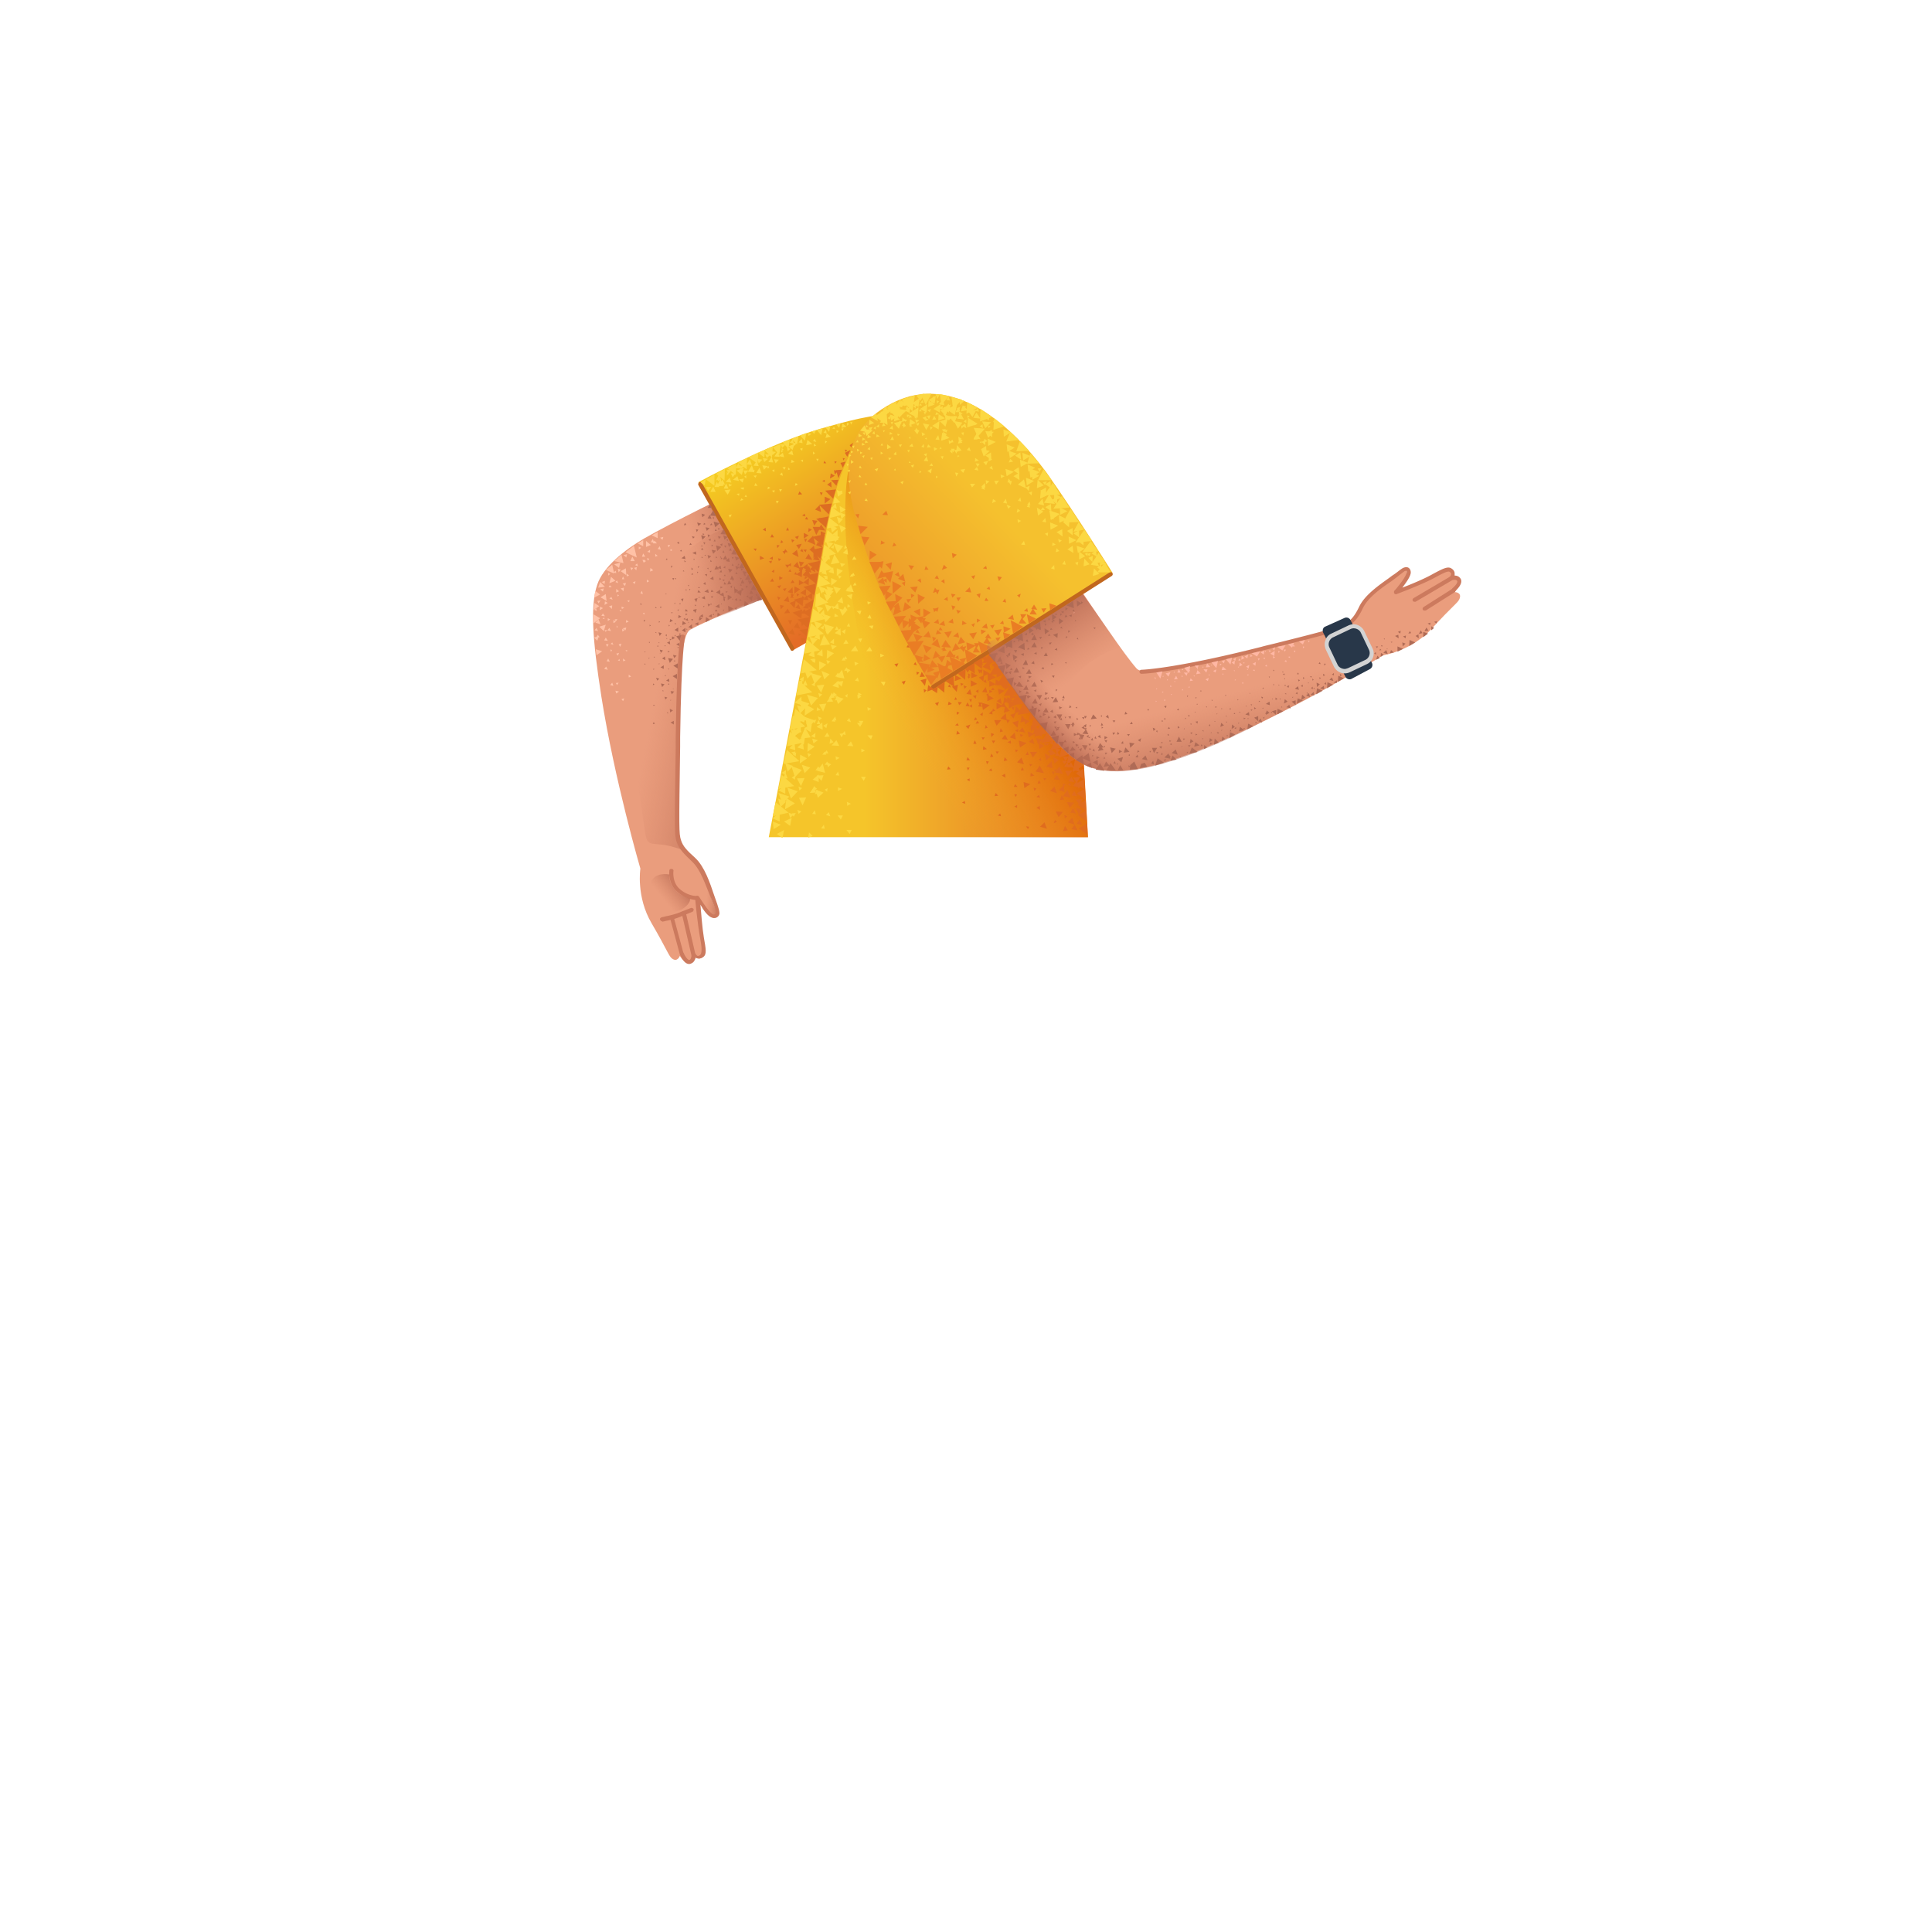 <svg xmlns="http://www.w3.org/2000/svg" viewBox="0 0 480 480" xmlns:v="https://vecta.io/nano"><path d="M209.2 109.7s-34.3 15.6-49.2 24.1c-4.8 2.8-10.1 7-11.6 11.4-1.8 5.3-1.2 13.7 1 27.8 3.3 20.9 9.7 42.8 9.7 42.8s-1.1 7 2.8 13.6c3.9 6.7 4.2 8 5 8.7 1.4 1.1 2-.6 2-.6s1.1 1.9 2.5 1.7c1.2-.2 1.1-1.7 1.1-1.7s.9 1.1 1.9.4c.7-.5.3-2.9-.4-5.5-.6-2.1-.6-7.5-.8-8.5s1.5 1.1 2.5 2.4c1.2 1.4 3.1 2 1.9-.9s-1.8-5.4-2.1-6.2c-.4-.8-1.6-3.8-3.1-5.4-1-1.1-3.3-2.4-3.8-5.8-1-5.8-.3-21.9.1-31.8.3-7.1.5-18.6 2.8-19.8 7.9-4.1 47.5-20.7 47.5-20.7l-9.8-26z" fill="#ea9d7d"/><linearGradient id="A" gradientUnits="userSpaceOnUse" x1="173.523" y1="140.781" x2="192.814" y2="135.19"><stop offset="0" stop-color="#cc7a5e" stop-opacity="0"/><stop offset=".924" stop-color="#aa5f4b"/></linearGradient><path d="M164 131.7s3.6 5.7 5.6 9.9c4.9 10.2 3.4 14.1 3.4 14.1l19.3-8.1-12.5-23.3c-3.3.3-11.4 5.2-15.8 7.4z" fill="url(#A)"/><linearGradient id="B" gradientUnits="userSpaceOnUse" x1="185.204" y1="88.068" x2="221.755" y2="143.975"><stop offset=".298" stop-color="#f5ce21"/><stop offset="1" stop-color="#e46c26"/></linearGradient><path d="M173.5 119.8s18-9.8 30.4-13.3c12.5-3.5 26.9-7.9 34.3 5.5 7.9 14.1-5.3 27.9-16.6 35.1-9.4 6-24.5 14.4-24.5 14.4l-23.6-41.7z" fill="url(#B)"/><linearGradient id="C" gradientUnits="userSpaceOnUse" x1="191" y1="153.988" x2="270.3" y2="153.988"><stop offset=".298" stop-color="#f5c52a"/><stop offset="1" stop-color="#e46c26"/></linearGradient><path d="M191 208h79.3s-2.8-54-4.6-65.8c-2.7-18.1-17.5-43.1-37.9-42.2-4.1.1-18.1.3-23.6 38.1-2 11.7-13.2 69.9-13.2 69.9z" fill="url(#C)"/><linearGradient id="D" gradientUnits="userSpaceOnUse" x1="219.737" y1="174.614" x2="249.736" y2="156.062"><stop offset=".01" stop-color="#f5b421" stop-opacity="0"/><stop offset=".985" stop-color="#dd6002"/></linearGradient><path d="M211.1 115.3s-5.1 17 6.5 61.3c5.3 20.4 17.8 31.4 17.8 31.4h34.9l-1.4-23.4-22.3-27.2-35.5-42.1z" fill="url(#D)"/><path d="M230 136.7s21.1 36.2 32.6 47.9c3.9 3.9 6.5 6.4 13.4 6.9 7.9.5 20.2-3.9 33.1-10 18-8.4 34.5-18.7 34.5-18.7s7-1 12.2-6.7 6.4-6.3 6.8-7.3c.7-1.7-1.2-1.7-1.2-1.7s1.5-1.7.9-2.9c-.6-1.1-2-.5-2-.5s.7-1.2-.1-1.9c-.7-.5-2.9.6-5.1 2-1.8 1.2-6.9 2.8-7.8 3.3s.6-1.8 1.6-3.1c1-1.5 1-3.6-1.4-1.6s-4.7 3.3-5.3 3.9-3.1 2.6-4.2 4.6c-.7 1.3-1.2 3.2-4.3 4.7-5.2 2.2-24.9 6.7-34.5 8.9-4.8 1.1-15.1 3.5-16.8 1.6-5.6-6.2-30.2-44.3-30.2-44.3L230 136.7z" fill="#ea9d7d"/><linearGradient id="E" gradientUnits="userSpaceOnUse" x1="312.178" y1="170.29" x2="318.41" y2="193.731"><stop offset=".005" stop-color="#cc7a5e" stop-opacity="0"/><stop offset=".924" stop-color="#aa5f4b"/></linearGradient><path d="M276.1 191.6c7.9.5 20.3-3.7 33.1-10l15.5-7.9c11-5.9 19-10.8 19-10.8s7-1 12.2-6.7 6.4-6.3 6.8-7.3c.2-.6.2-.9 0-1.2-4.2 1-13.6 4.8-17.7 6.9-5.5 2.8-32.1 8.7-49.4 15.7-8.9 3.6-26.3 12.8-37.5 9.4 1.6 2 3.1 3.7 4.5 5.1 4 3.9 6.6 6.3 13.5 6.8z" fill="url(#E)"/><linearGradient id="F" gradientUnits="userSpaceOnUse" x1="266.882" y1="168.819" x2="253.79" y2="148.916"><stop offset="0" stop-color="#cc7a5e" stop-opacity="0"/><stop offset=".924" stop-color="#aa5f4b"/></linearGradient><path d="M261.5 183.3s-.6-7.5 3.4-12.7c6.8-9 13.6-9.6 13.6-9.6l-12.8-18.1-22.2 15.4c4.8 8.2 11.1 17.5 18 25z" fill="url(#F)"/><linearGradient id="G" gradientUnits="userSpaceOnUse" x1="245.096" y1="124.264" x2="191" y2="175.388"><stop offset="0" stop-color="#f5c12e"/><stop offset="1" stop-color="#e46c26"/></linearGradient><path d="M231.6 170.7s-11.6-19.1-16-32.4c-4.5-13.4-9.8-28.9 4.7-37.4 15.3-9.1 30.2 3.7 39.7 16.5 7 9.9 16.4 24.9 16.4 24.9l-44.8 28.4z" fill="url(#G)"/><g fill="#cc7a5e"><path d="M283.6 167.4a.47.47 0 1 1 0-1c.1 0 8.1-.2 29.8-5.7 1.4-.4 2.9-.7 4.4-1.1 6.8-1.7 15.2-3.8 16.4-4.6 1.4-.9 2.3-1.8 3.5-4.3 1.4-2.9 4.9-5.3 7.4-7.1l.8-.6c.8-.5 1.4-1 1.8-1.3s.7-.5.9-.6c.7-.3 1.1-.2 1.4 0 .4.3.5.8.5 1.1 0 1-1.2 2.6-2.1 3.8 2.1-.8 5.5-2.2 7.6-3.4 2.6-1.4 3.8-2 4.7-1.3.6.4.7.9.7 1.2v.5c.6 0 1.1.2 1.5.8.7 1.3-1.2 2.9-1.4 3.1s-.5.1-.7-.1-.1-.5.1-.7c.6-.5 1.4-1.4 1.1-1.8-.2-.4-1.1-.2-1.3-.2-.2.1-.5 0-.6-.2a.47.47 0 0 1 .1-.6c.1-.1.3-.4.3-.7 0-.2-.1-.3-.3-.5-.4-.3-1.3.1-3.7 1.4-3.3 1.8-9.3 4-9.5 4.1s-.5 0-.6-.2-.1-.4 0-.6c1.2-1.3 3.1-3.8 3.1-4.7 0-.1 0-.2-.1-.3 0 0-.1 0-.4.1-.1 0-.4.3-.7.5-.4.3-1 .8-1.8 1.4l-.8.6c-2.5 1.7-5.8 4-7.1 6.7-1.2 2.6-2.3 3.6-3.8 4.7-1.2.8-7.4 2.4-16.7 4.7-1.5.4-3 .8-4.4 1.1-22 5.6-29.8 5.8-30.1 5.8h0z"/><path d="M351.4 149.5c-.2 0-.3-.1-.4-.2-.1-.2-.1-.5.2-.7l9-5.3c.2-.1.5-.1.7.2.1.2.1.5-.2.7l-9 5.3h-.3zm2.5 2.2c-.2 0-.3-.1-.4-.2-.1-.2-.1-.5.2-.7l7.1-4.5c.2-.1.5-.1.7.2s.1.5-.2.7l-7.1 4.5c-.1-.1-.2 0-.3 0z"/></g><linearGradient id="H" gradientUnits="userSpaceOnUse" x1="176.013" y1="217.656" x2="181.24" y2="218.138"><stop offset="0" stop-color="#cc7a5e" stop-opacity="0"/><stop offset=".924" stop-color="#aa5f4b"/></linearGradient><path d="M168 206.9l1.2 4s1.6 1.1 3.5 3.4 4.6 9.7 5.3 11.3.2 1.8-.3 2.1c-.4.3-1.2-.1-1.7-.7s-2.9-3.8-2.9-3.8-3.4-.3-5.3-3c-1.8-2.6-.9-6.2-.9-6.2l1.1-7.1z" fill="url(#H)"/><path d="M164.5 228.9c-.2 0-.4-.2-.5-.4-.1-.3.1-.5.4-.6s.6-.1.8-.2c1-.2 1.9-.4 3.1-.8l3.3-1.3c.2-.1.5 0 .7.2.1.2 0 .5-.2.7l-3.4 1.4c-1.3.5-2.3.7-3.3.9-.3.1-.5.1-.8.2l-.1-.1zm8.6-5.3c-.4 0-2.7-.1-4.9-2.1-2.3-2-1.9-5.1-1.9-5.2 0-.3.3-.5.6-.4.3 0 .5.3.4.6 0 0-.3 2.7 1.5 4.3 2.1 1.9 4.3 1.8 4.3 1.8a.47.47 0 0 1 .5.5c.1.3-.2.5-.5.5h0z" fill="#cc7a5e"/><path d="M231.8 171.1c-.2 0-.3-.1-.4-.2-.1-.2-.1-.5.2-.7l44.1-28c.2-.1.5-.1.7.2.1.2.1.5-.2.7l-44.1 28h-.3zm-35-9.4c-.2 0-.3-.1-.4-.3l-22.9-40.9c-.1-.2 0-.5.2-.7.2-.1.5 0 .7.2l22.9 40.9c.1.2 0 .5-.2.7-.1.1-.2.1-.3.1z" fill="#c1671e"/><g fill="#283749"><path d="M328.7 157.1l5.6 11.1c.3.5.9.7 1.4.5l4.7-2.5c.5-.3.7-.9.5-1.4l-5.4-10.8c-.3-.5-.9-.7-1.4-.5l-4.9 2.2c-.5.2-.7.9-.5 1.4z"/><path d="M334 166.7c-1 0-1.8-.6-2.2-1.4l-2-4.2c-.6-1.2 0-2.7 1.2-3.3l4.2-2c.3-.2.7-.2 1-.2 1 0 1.8.6 2.2 1.4l2 4.2c.3.6.3 1.3.1 1.9s-.7 1.1-1.3 1.4l-4.2 2c-.3.2-.6.2-1 .2z"/></g><path d="M336.3 156.1c.7 0 1.5.4 1.8 1.1l2 4.2c.5 1 0 2.2-1 2.6l-4.2 2c-.3.1-.6.2-.8.2-.7 0-1.5-.4-1.8-1.1l-2-4.2c-.5-1 0-2.2 1-2.6l4.2-2c.2-.1.5-.2.8-.2m0-1h0a3.08 3.08 0 0 0-1.3.3l-4.2 2c-.7.3-1.3.9-1.5 1.7-.3.7-.2 1.6.1 2.3l2 4.2c.5 1 1.5 1.7 2.7 1.7a3.08 3.08 0 0 0 1.3-.3l4.2-2c1.5-.7 2.1-2.5 1.4-3.9l-2-4.2c-.5-1.1-1.6-1.8-2.7-1.8h0z" fill="#d3d3d3"/><g fill="#ea7d24"><path d="M228.6 153.1v-1.9l-1.6.7zm-4.9-1.6l-.5-1.8-1.3 1.1zm4.4-1.5l1.7-1.5-1.8-.9zm-8.1-.9l1.7-1.5-1.8-.9z"/><path d="M218 143.8l2.2-.6-1.2-1.5zm3.9 9.1l2.1-1-1.6-1.3zm2.4-1l2.1-1-1.6-1.3zm-1.7-1.9l1.6-1.5-1.8-.9zm3.8 5l1.6-1.5-1.8-.8z"/><path d="M225.7 155.9l1.8-1.2-1.7-1.1zm-.8-11.4l-.5-1.9-1.3 1.2z"/><path d="M228.9 154.9l.5-1.8-1.7.3zm-5.3-11.5l-.4-1.3-.9.7zm2.8 5.4l-1.2.1.4.9zm3.6-8.2l-.3 1 1-.1zm4 1l1.3-.5-.8-.8zm-5.1 3.2l-.2-1.1-.8.5zm8.5 2.9l-1.1-.2.3 1zm-11.7-7.3l.7 1.2.7-1zm-4-4.6l1-.3-.6-.7zm-1.4 9v-1.1l-.9.4z"/><path d="M219.9 145.3l-.5-1.8-1.3 1.1zm1.3-.5l.7-2.9-2.6.5zm-6.4-9.3l1.2-2-2-.2zm7 12l2.2-1.9-2.3-1.2zm-.5-5.9l.3-1.9-1.6.5zm-2.2-.3l.4-1.9-1.7.4zm12.7 6l1.2-.4-.7-.9zm0 3.8l.3 1 .7-.7z"/><path d="M234.7 145l-.1-1.1-.8.5zm-9.9.6l.1-1.1-.9.3zm-5.3-6H216l1.3 2.9zm1.8 5.9l-2.9.2 1.2 2.3zm1.7 3.8l-2.9.2 1.2 2.3zm-7-10.2l1.8-1.3-1.7-1zm-.4-8.2l-2.4-.3.6 2.1zm9.5 22.1l-3 .2 1.2 2.4zm2.3 3.4l-3.6.3 1.5 2.9z"/><path d="M229.5 159.2l-4.2.3 1.8 3.4zm-3.4-13.3l1.3 1.3.6-1.5zm3.3 7.6l1.8-1.3-1.8-1zm-.5.5l.8 2.1 1.4-1.4z"/><path d="M227.2 162.7l.9 2.1 1.3-1.5zm2.1-2.5l.8 2.1 1.4-1.4zm-2.4-2.8l.8 2.1 1.5-1.4zm7 0l-1-.9-.4 1.1zm5.3 2.9l-.9.7.9.5zm-1.6-8.8l.4 1 .7-.7zm-.9-12.8l1-.9-1.2-.4zm-3.4 5.2l-.5-1-.6.8zm9-1l-1 .3.6.7zm-8.7 18.1l-.7-2.3-1.5 1.4zm5.1-12.6l-1.1.1.5.9zm-6.8 2.9l1 .7.3-1.1zm-5.5-2.7l.8-.7-.9-.4zm2.1 8.8l-.5-1-.6.7zm-9.3-29.5l1.4.1-.4-1.1zm-6 .9l.3-1.1-1 .1zm6.7 6.1l-1-.6-.1 1zm15.7 19.7l1.3.3-.2-1.2zm-3.6.1l1.3.3-.2-1.2zm13.1-8.4l.9.2-.2-.8zm3.3 8.6l1 .2-.2-.9zm6-3.1l1 .2-.2-.9zm-10.5 4.1l1.5.3-.3-1.3zm-7.1 2.2l1.5.3-.3-1.3zm-3.5-2.9l1.5.3-.3-1.3zm17.1-1.5l1.5.3-.3-1.3zm-6.2-12.5l1 .2-.2-.8zm-14.7 13.4l.5-1h-1zm5.7 7l-.8-.7-.3.9zm-9-4.1l2.5-1.6-2.2-1.5zm-1.8-1.3l1.6-1.6-1.9-.7zm5 2l1.9.2-.6-1.6zm5.1-9.3l1 .4-.1-1zm5.3-1.9l1.5.2-.4-1.3zm-6.9.7l.5-1.2-1.1.1zm7.3 7.2l-1.1-.7-.1 1.1zm-9 8.7l-1.6-1-.2 1.7zm2.4 3l-1.8.6 1.1 1.3z"/><path d="M232.2 166.4l-1.7-1-.1 1.7zm-2.4 1.2l1.5 2.6 1.6-2.2z"/><path d="M228.1 164.6l1.5 2.7 1.5-2.2zm5 1.1l-1.5-1.7-.8 1.9zm4.2-2.4l-1.3-1.8-1 1.7zm-.5 1.8l-1.5-1.2-.4 1.7z"/><path d="M235.7 165.2l-1.9.6 1.2 1.2zm-1.9-3.9l1.1.4-.2-1z"/><path d="M232.9 164.7l.9 4 3-2zm15.7-6.4l-1.3.2.6.9zm-2.4 1.7l-1-1.6-.9 1.4zm-2.7 2.1l-1.1-1.4-.7 1.4z"/><path d="M246.3 158.7l-.8-1.3-.8 1.1zm-8.4 1.4l1.9-.5-1.1-1.4zm-1.4 1.7l2-.6-1.1-1.4zm-4.8 1.9l1.9-.7-1.2-1.3zm.2-4.3l.7-.9-1-.3zm-2.5 5l-.6-.8-.4.8zm8-1.8l-.9.4.6.6zm-.7-11l.7-.9-1-.3zm-2.5 5l-.6-.8-.4.8zm8-1.8l-.9.4.6.6zm1.3 5H242l.6 1.3z"/><path d="M242.4 160.4l-2.3-.8.2 2.1zm-2.3.1l-1.5.4.8 1.1zm0 2.9l-1.7.4.9 1.2zm-1.9.5l-.1-1.1-.8.5z"/><path d="M235.9 163.1l.9 3.7 3-1.9zm3.8-1.8l.5 3.3 2.6-1.7zm3.3-2l.8 3.1 2.4-1.6zm-6.5-2.5l-1.9.3 1 1.4zm14.6.9l-1.9-.6.3 1.7zm-8.4-.6l-1.9.3 1 1.4zm17.3-6l-1.3.1.6 1zm-2.4 1.6l-1-1.5-.8 1.4z"/><path d="M255 154.9l-1.2-1.4-.7 1.4zm2.7-3.4l-.8-1.3-.7 1.1zm-9.5-7.1l.7-1-1.1-.2zm-2.6 4.9l-.6-.8-.4.8zm8-1.8l-.9.4.6.6zm-10.2 1.1l.2-1.2-1 .3zm.2 5.5l-.9-.4v1zm6.1-5.4l-.6.8.9.2z"/><path d="M255 152.6h-1.5l.5 1.3zm-10 4.2l-1.3-.4.1 1.2zm6.1-.6l-1.8-.6.1 1.6zm0-2.1l.6 3.3 2.5-1.7zm4-1.5l.5 2.3 1.8-1.2zm7.4-2.1l-1.8-.6.2 1.7zm-15.4 4.7l-1.1.2.6.8zm1.8 1.1l-1.9.3 1 1.4zm-12.6 4.6l-1.4-1.9-1 1.7zm-1.4 2l-1.9.3 1 1.4z"/></g><g fill="#fcd842"><path d="M219.2 101.9l1.2.4-.1-1.4zm20.3 5.5l-.7.1.5.7zm7.9-2.9l-.7.1.4.7zm-10.5 5.4l-.3-.7-.6.7zm-12.2-9.9l-.1.9 1-.3zm13.6 2.2l-.1.9 1-.3zm2.6-1.4l-.1.9 1-.3zm-23.2 1.9l-1.3 1 1.7.9z"/><path d="M214.8 105.7l-1.1 1.3 1.9.4zm1.2-1.4l-.1 1.3 1.3-.5zm-.4 3.7l-.1.9 1-.3zm-2.3-.3v.9l.9-.3zm17.9-9.7l-.7.1.5.7zm-4.5 2.6l-.6-1.3-1 1.2zm2.8-.5l-.3-.7-.6.7zm3.9 1.3l.8.4v-1zm.7-3.1l.2.8.8-.6zm-1.5 4.1l-.2.7.9-.2zm-11.5 4.9l-.1.7.8-.2zm-3.3.6l-.1.7.9-.2zm-2.8 1.5l-.1.7.8-.2zm-.8.6l-.1.7.8-.2zm27.8-5.1l-.1.8.8-.3zm2.1-1.2l-.1.7.8-.2zm-4.7 1l.7.4v-.9zm-2.9-2.8l.7.4v-.9zm3.5-1h-.8l.4.8zm-21.2 9.8h.6l-.3-.6zm.6-3.8l.1.5.4-.4zm6.8 1.6l-.4.2.4.4zm-3.3-.7l.2.5.5-.4zm7.3.9l-.4.3.5.2zm13.6.9l-.4.3.5.2zm-9.8 1.8l-.4-.3-.2.5zm4.4 1.9l-.4-.2-.2.5zm-5.4 5.2l-.4-.3-.1.6zm.8-13.8l.6.7.4-1zm-6.2-6.5l1.1 1.4 1-1.8zm-8.9 6.2l.6.7.4-1zm18.2-5.7l-.4.6.8.1z"/><path d="M239.5 105.9l-.7-.2.1.8zm-6.2-5.5l1.3.3-.3-1.5zm1.7.7l.9.2-.2-1zm.1-1.7l.9.1-.3-1zm-5.2 4.4v.8l.8-.4zm9.7-4.2l-1.2-.4.1 1.4zm-25.3 9.1l-.1.8.8-.4zm4.4-5.6l-.6.2.4.6zm-6.4 7.6l-.6.1.4.6zm1-.8l-.2-.6-.5.6zm3.7-3.5l.6.3v-.8zm-2.2.6l.8.8.5-1.2zm2.9-1l.7.2v-.8zm2.8-2.1l.7.3v-.9zm-1.6-1.7l-.3 1.4 1.5-.3zm-3.7 3.4l-.1.6.6-.2zm6.7-.8l-.6.1.3.6zm-5.2 2.9l.7.2-.2-.8zm-3 4.5v.6l.6-.3zm1.2-4.8l-.6.1.5.6zm.6 4.2l.7.2-.1-.8zm3.3.6v.7l.6-.3zm-7.4-.2v.6l.6-.3zm5.4 1.6l-.6.2.4.5zm-3.8-1.4l.5-.4-.6-.3zm-2.5 3.6l.4-.4-.6-.3zm.6-2.3l.4-.4-.6-.2zm-.6 3.4l.5.4.2-.6zm.2 2.6l.4.5.3-.7zm.7-4.3l.7-.4-.7-.5zm2.8-1.9l.4.5.2-.7zm-.5 2.4l-.3.5.7.2zm-.1 2.3l-.3.5.7.1zm-2.9 4.3l.5.5.2-.7zm4.4-2.4l-.3.6h.7zm.1 3.9l-.4.6.8.1zm5.3-22.9l1.8 1.3.5-2.5zm2.9-.8l-.3.6h.7zm-2 2l-.3.5.7.1zm4.6 1l-.7-.1.1.7zm11.5.7l-.5-.2v.7zm-13.5-1.2l-.6-.2.1.7zm2.3-3.9l.6.5.3-.8zm.8 4.8l.5.6.3-.8zm-3-4.3l1 1 .6-1.6zm6.3 2.7l.6.5.3-.8zm4.2 5.1l.5.5.3-.8zm-.2 6.3l-.7.1.5.7zm-2.6 2.5l-.3-.7-.6.6zm-2.9 1.5l-.4-.4-.1.6zm.6-4.4l.6.5.2-.8zm-3.2 2.8l.5.5.3-.8zm-2.6 4.1l.5.5.3-.8zm-6.4-3.2l.6.5.3-.8zm14.6-18.2l-.3.6.7.1zm-1.1.4l-.6-.2.1.7zm2.5.9l-.6-.2.1.8zm8.7 3.8l.8.4v-1zm-.8 1l-.2.8.9-.2zm3.8-.5l.7.4.1-.9zm-2.6 2.8l.6.7.4-1zm-.1-4.7l.9.2-.2-1zm1.3 1.1l.9.3-.2-1.1zm2.5 2.7l-.6-.2.1.7z"/><path d="M240.9 103.4l-.6-.2.1.7zm-13.3 1.9l.5.5.3-.8zm1-3.7l-.3.6h.7zm3.1 4.6l-.6-.2.1.8zm1.8-8.2l-1.1-.1.5 1.2zm-6 2.6l-.6.3.6.6zm.9-1.5l-.7.3.7.6zm-4.4 6l-.5-.6-.3.8zm-1.7-1.8l-.2 1.4 1.5-.5zm-1.2 0l.2.5.4-.3zm3.6.9l.2.6.5-.5zm-1-2.9h-.6l.3.6zm2.1.2l-.5-.6-.3.8zm.8 2.2l-.5-.6-.4.7z"/><path d="M228.1 106.9l-.5-.6-.3.8zm-3.3-4.9l1.2.6.1-1.5zm6.3-1.3l.9-.1-.5-.9zm.5 3.6l1-.1-.5-.9zm-12.5 1.6l.9-.1-.5-.8zm2.1 3.4h.9l-.4-.9zm2-6.2l.7.3v-.8zm5.3-2.9l-.1.6.7-.1zm-1 1.9h-.6l.3.6zm2.6.3l-.6-.1.3.7zm-4 3l-.1.6.7-.1zm-3.7 11l-.3.4.5.1zm3.5-1.8l-.1.4h.5zm-2.6-4.1l.4.6.4-.7zm5.6.5l.7.2-.1-.9zm-6.9 1.9l.7.2-.1-.9zm4-1.2l-.6.2.4.5zm-5.3 2l.2.6.6-.5zm9.5-12.8h-.7l.3.7zm6.9 2.4v.7l.8-.3zm-2.8-.4l.5.5.3-.8zm3.4-1.5l.5.5.4-.8zm-1.8-.4l-.3.6.7.1zm-1.1.4h-.6l.3.6zm2.7.4h-.7l.3.7zm0-1.4h-.6l.2.6zm-12.5 5.3l-.6-.1.1.7zm8.2-2.8l-.1 1.6 1.7-.6z"/><path d="M230.7 99.5l-.1 1.6 1.6-.6zm5.9 1l.9.1-.3-1zm-5 5.3l1.6.9.2-2.1zm-5-5.6l1.6.9.2-2.1zm-4.2.7l1.8.3-.5-2zm8.3-1.5l1.5.9.3-2zm1.2 2.2l1.6.9.2-2.1zm-3.3 0l1.6.9.2-2.1zm5 .3l1.3 1.4.8-1.9z"/><path d="M234.3 101.3l1.4 1.2.5-2zm-8.2 2.8l-.2 1.6 1.6-.6zm8.6-1.1l.3 1.6 1.4-1zm-10.5.7l-.1 1.1 1.1-.3zm7-.5l-.9.1.5.9zm-4.3 7.8l-.3-.8-.7.7zm2.6 3.5l1.1.1-.4-1.2zm-.5-7.1l.1.9.8-.4zm7.7 4.3l-.8.3.7.7zm-8.8-3.8l.5-1h-1.3zm-6.9-1.4l.9.2-.2-1zm6.2-6.4l.1.9.9-.4zm-3.3-.6l-.2 1.5 1.7-.5zm-1.4 2l.8 2.3 2-1.9zm-7.9 5.1l.7 1.7 1.5-1.4zm11.2-3.9l2.2 1.1.2-2.6zm-4.7.3l.3 1.5 1.4-1zm-1.3-1.5l.4 1.5 1.4-1.1zm12.6 7.7l1 .1-.3-1.2zm2.2-1.8l.4-.8-1 .1z"/><path d="M232 111.1l.1.9.8-.5zm-4.6-6.9l.2.9.8-.7zm-3.8-4.1l-3.3 1.2 2.7 2.8zm3.7-1.9l-3.3 1.2 2.7 2.8zm4.1-.4l-2.7.1 1.3 2.7zm-12.8 7.2l1.9.1-.7-1.9z"/><path d="M220.2 101.5l-2.9 2 3.2 2.1zm15.6-3.1l-2.3-.5.4 2.6zm-5.7 8.4l.8-1.3-1.6-.3zm14.9 4l-1.3.8 1.4 1z"/><path d="M246.4 106.8l-1.3.8 1.4 1zm-2.6 4.9l.6 1.7 1.5-1.4zm.2-7l.8 1.7 1.4-1.5zm-3.5-2.6l1.1 1.5 1-1.8z"/><path d="M249.3 106.7l.1 1.8 1.8-1.1zm-3.9 2.3l.1 1.8 1.9-1zm-.6-1.9l.7 1.7 1.4-1.5zm5.3 3.3l.2 1.9 1.8-1.1zm-16.6-5.7l1.4 1.3.6-2zm4.5 1.8l1.1-1.5-2.1-.4z"/><path d="M237.1 105.1l.7-1.7h-2.1zm5.6 2.5l-.8 1.4 1.7.1zm3.5 4.8l-1.4.8 1.5 1zm-6.4-7.2l-.8.6 1.1.6zm5.5 4.4l-.7-.6-.3 1zm-8.4 2.8l.3-.9h-1zm1.7 4.3l.7.8.5-1zm2.2-5.6l-.6.7 1 .3z"/><path d="M245.8 119.6l-.9-.3.1 1zm-15.4-2.6l.9.6.2-1.2zm.2-6.6l-.3.8 1-.1zm7.5 7.1l-.8-.1.3 1zm-4-10l-.3 2 2.1-.7zm3.9 4.2l-.9.1.5.9z"/><path d="M234.4 108.5l.9-.6-1-.6zm-5.2-4.7l.7.6.3-1zm8.6-2.2l-.4.8h1zm-17.4 10l1-.5-1-.7zm-4.6-5.3l.5.7.5-.9zm8.8-1.3l-.5.8 1 .1zm13.4 5.2l1.1-.2-.7-1zm-2.6-6.6l.3.9.7-.8zm8.7 1.8l-.7.5.8.5zm-1.5-2.9l-.8 1.3 1.8.2zm-2.1 1.3l-.2 2.4 2.6-.9zm1.4 2.5l1 2.2 1.8-2zm-6.7-4.6l2 1.4.6-2.7zm3.4.9l-.8 1.4 1.7.2zm.6-1.9l-.5 1.5 1.8-.3zm5.1 14.1l.7.8.5-1.1z"/><path d="M245.6 114.6l.9-.4-.8-.6zm-2.9 1.4l-.6.7 1 .2zm-5.1-14l.9.2-.2-1zm4.6 6.4l-.3.8h1zm-20.1-3.3l1.2 1.4.8-1.9zm16.9-5.8l-2.6-.7.4 3zm3.9 2l-2.6-1.4-.2 2.9zm3.6 2.3l-2.9-2-.1 3.1zm3 2.3l-2.5-2-.2 2.9zm3.6 3.4l-2.1-2-1 2.4zm-14.7.6l.8-.4-.8-.6zm-.9 2.4l1.4-.4-1.1-1.3z"/><path d="M235.8 110.3l.7-.4-.8-.6zm2.4-.8l.7-.5-.8-.5zm14.9 6.6l-1.3.8 1.5 1zm.4-3.7l-1.3.8 1.5 1zm4.3 4l.5.8.5-.9zm-8 .1l.3 1.8 1.8-1.1zm4.2-4l.2 1.9 1.8-1.1zm-.6 1.7l.2 1.8 1.8-1z"/><path d="M250.6 112l.3 1.8 1.7-1.1zm5.7 5.3l.2 1.9 1.7-1zm-1-1.9l.2 1.8 1.7-1zm-2.1 2.1l-1.4.8 1.5 1zm-8.4-8.2l-.9.5.9.8zm6.9 5.4l-.7-.7-.4.9zm-8.8 1.3l.5-.8-1-.1zm-1.9 4.2l.5.9.8-.9zm5.4-4.5l-.6.6.9.4zm1.1 8.8l-.8-.5-.2 1zm-.5-5l.5.9.7-1zm3.3.4l.9-.2-.6-.8zm-5.9.8l-.7.6 1 .4zm11.3-8.7l-2.3-2.4-.9 2.5zm2.5 3.1l-2.2-2.5-.8 2.6zm5.7 16.4l-1.4.7 1.5 1.1zm1.8-2.3l-1.5.6 1.4 1.2zm2.4 2.5l-1.4.8 1.4 1zm-1.6-.5l-1.4.7 1.4 1.1zm-5.6-1.4l.1 1.8 1.9-1z"/><path d="M263.3 126.1l.1 1.8 1.8-.9zm-1.4-3.5v1.8l1.9-.8zm7.5 9l-1.4-1.9-1.3 2.4zm-3.9 1.7l.1 1.8 1.8-.9zm-2.4-5.3l.1 1.9 1.8-.9zm4.4 7.6l.3 1.8 1.7-1.1zm-12.6-16.9l.2 1.9 1.8-1.1zm3.5 5.2l1.7-.8-1.5-1.4zm-.8-2.6l1.7-.7-1.5-1.4zm3.5 3.9l-1.4.8 1.5 1zm5.4 10.4l-1.3.9 1.5.9zm2.7-1.9l-1.4.7 1.4 1.1zm-13.4-13l-1 .4.8.9zm3.8 6l-.5-.7-.6.8z"/><path d="M250.5 126.4l.6-.6-1-.4zm3.9-7.3l-1.5 1.3 2 .9zm-.9 7.8l-.7-.5-.2 1zm-4.3-2l1 .2-.3-1.2zm-.6-7l.1.9.9-.5zm7.8 4.2l-.8.3.7.7zm-12.6-1.2l1 .3-.1-1.2zm-1.5-7.1l-.1.9 1-.3zm9.1 5.7l-.9.1.6.9zm11.3 4l-1.4.7 1.3 1.1z"/><path d="M260.7 122.8l-1.3 2.1 2.7.3zm0 4l.4 2.4 2.2-1.5zm-5-10.5l.3 2.4 2.3-1.4zm4.2 4.8l-1.4.8 1.4 1.1zm1.1-1.6l-1.3.8 1.4 1zm1.3 17.7l.9-.3-.7-.7z"/><path d="M259.1 119.8l.5.7.5-.9zm2.3 8.4l-.5.7 1 .1zm-.2-8.9l-1.9-2.8-1.4 2.8zm2.2 3.6l-1.8-3-2.2 3.2zm2.3 3.2l-1.9-2.9-2.1 3.2zm2.4 3.6l-2.1-3.3-1.9 3.4zm3.2 4.7l-1.9-2.8-2.2 3.2zm-16.2-8.5l.8.2-.2-1z"/><path d="M257.9 125.2l1.5.4-.4-1.7zm1 4.4l1 .2-.2-1.1zm-6-5.2l.8.2-.2-1zm2.3 1l.8.1-.2-.9zm18.2 13.6l-.2 1.5 1.6-.5zm-4.2 1.7l1.5-.5-1.3-1.4zm2.3 2.4l1.6-.5-1.3-1.4zm-13.6-15l1.3-1-1.6-1zm10.2 10.9l1.5-.8-1.5-1.2zm-4.2 1.2l.9.1-.3-1zm-1-6.3l.2.9.7-.5zm7.3 3.4l-.7.3.7.6zm-16.5-2l1 .1-.3-1zm-.9-6.3l.1.9.8-.5zm7.6 3.3l-.8.3.7.6zm.7 8.9l.9.3-.1-1.1z"/><path d="M261.5 134.8l-.1.8.9-.3zm6.4 4.8l-.8.2.6.7zm5.7.7l-1 .7 1.1.7z"/><path d="M272.1 138.7l-1.1 1.6 2.1.4zm-.6-.6l-1.1.5 1 1zm.8-1.4l-1.1.8 1.3.8zm-2.2.9l.5.6.4-.8z"/><path d="M272.9 137l-1.9-2.6-2.1 2.8zm1.7 2.6l-1.7-2.3-1.5 2.7zm1.3 2.6l-1.4-2.5-1.9 2.5zm-68.8 8.8l1.3.4-.2-1.6zm-3.5 1.7l1.3.4-.2-1.6zm1.1-5.5l.1-.8-.9.2zm4.6 5.8l1.1-1.3-1.9-.5zm-6.3 3.4l1.3-1.4-2.1-.7z"/><path d="M201.9 160.2l1.2-1.4-2-.6zm1.5-7.9l1.1-1.2-1.8-.6zm2.2-.3l1.1-1.3-1.8-.6zm-.5 2.6l1.3-1.4-2-.7zm.9-7.1l1.1-1.3-1.8-.5zm-.6 1.9l1.1-1.3-1.8-.5zm-.6 19.4l1.3-1.3-2-.8zm2.4-6.5l-1.7-.8-.1 2.2zm-1.9 2.8l-1.8-.8v2.2zm2.1-7.8l1.5.6-.1-1.8zm.7-7.8l1.4.4-.3-1.6zm-1.3 20.9l1.6.5-.1-1.8zm-.6-10.8l1 .4v-1.3zm1.2-7.2l-.1.9 1-.2zm6.8 6.2l-1 .1.6.9zm2.5-2.3l.3-.9-1.1.1zm-6.3-.7l.8.1-.3-.9zm5.1-6.2l.1.8.8-.5zm4.1 21l.4-1h-1.2zm-7.2-1.3l1 .2-.3-1zm6.3-6.7v.9l1-.4zm-2.3 21.3l.4-1h-1.3zm-7.2-1.3l.9.2-.2-1zm6.3-6.7l.1.9.9-.5zm-1.5 4.4l.5-1h-1.2zm-7.1-1.2l.9.1-.3-1zm6.3-6.8v1l.9-.6zm-7.1 12.7l1-.4-.8-.9zm-4.3-5.8l.6.7.4-.9zm9.2-.6l-.6.7 1 .3zm-3.2-10.2l2 .4-.6-2.2zm4.5-3.8l.1 1 .9-.6z"/><path d="M208 172.7l-.9-.7-.3 1.2zm.8-4.6l-.6-1-.7 1zm-5.2 5.1l.7-.7-1-.3zm-1.9-8.9l.8.4.1-1z"/><path d="M209.1 170.6l.4-1.4-1.7.2zm-9.7-.3h1.2l-.5-1.3zm7-10.1l.4 1.2 1.1-.9zm1 13.1l-.7-1.2-.8 1.4zm-6.1 6.6l.8-.9-1.3-.4zm-2.7-11.1l1 .5.1-1.2zm12.2-8.9l-.6-1-.7 1.1zm-5.2 5.1l.7-.7-1-.3zm-1.8-9l.8.4.1-1zm-1.6 2.4l1.5.5-.1-1.8zm1.5 2l2.5-.3-1.5-2.4zm1.9-2.7l1.6-1.9-2.6-.8zm-3.2 12.2l1.7-1.9-2.7-.8zm-.9 5.4l1.7-1.9-2.7-.8zm.8.9l-2.2-1.2-.2 2.8zm3-1.4l-1.8.2 1 1.8z"/><path d="M204.8 170.1l-1.9.2 1.1 1.8zm-5.4 6.5l1.7-1.8-2.7-.9zm3.5-14l1.5.5-.1-1.8zm-2.1.2l1.6.5-.2-1.8zm12.9-10.1l.3-1-1.2.1zm-2.4-2.1l-.7-.5-.1.9zm4.2 3l1 .1-.4-1zm-13.3 10.9l.2-.9-1.1.2zm5.2-8h1l-.5-.9zm-6.8 12.1l1.3-1.4-2-.7z"/><path d="M199.7 163.8l-.7 3.5 3.9-.8zm-1.1 5.4l-.8 3.6 4-.8zm1.9-10.3l-.7 3.5 3.9-.8zm-2.9 17.2l-.7 3.6 3.9-.9z"/><path d="M201.5 154.8l-.8 3.5 4-.8zm.5-3.6l-.6 3.5 3.9-1zm.8-3.6l-.3 3.2 3.3-1.1zm-4 29.7l1.2-1.4-2-.7zm-1.4-2.7l1.8.6-.1-2.1zm-.5 5.6l1.8.7-.1-2.1zm.1.8l.3 1.9 1.8-1.2zm2.8-.1l1.6 1 .3-2zm-1.7 3.1l1.6 1 .3-2zm10.6-10.1l-.6-1-.7 1.1zm-5.2 5.1l.7-.6-1-.4zm-1.9-8.9l.8.4.1-1zm8.9-6.3l-.4-.8-.6.8zm2.7-2l-.7-1.4-1.1 1.4z"/><path d="M210.8 166.6l-.5-.8-.6.9zm-.7-2.5l-.5-.8-.5.8zm-1.9 10.8l1.4-1.3-2.1-.7zm1.7-2l.6.4.1-.9z"/><path d="M216.7 161.8l-.6-1.1-.9 1.1zm-6.2 5.4l.8-.7-1.1-.5zm-1.4-10.3l.8.6.2-1.2zm-2.3-24.1l1.3.5v-1.6zm-.9 3.5l1.1-1.3-1.8-.5zm-1.1 3.8l1.1-1.3-1.8-.5zm1.9-7.8l1.3-1.1-1.7-.8zm2.3 0l1.2-1.1-1.7-.8z"/><path d="M207.5 134.7l1.1-1.3-1.8-.5zm.9-4.6l1-1.1-1.5-.6zm-.6 17.4l1.1-1.3-1.9-.5zm1.6-5.7l-1.5-.6v1.9zm-1.4 2.5l-1.5-.7v1.9zm1.4-6.9l1.3.4-.2-1.5zm.9 9.5l1.8.2-.7-1.9z"/><path d="M211.2 146.7l-.5-.8-.6.9zm-4.2 4.7l.5-.6-.9-.3zm-2.2-7.7l.8.3v-.9zm6.7 5.2l.3-1.3-1.4.3zm-8.5.1h1.1l-.5-1.1zm5.7-9.1l.4 1 .9-.8zm1.9 11.7l-.7-1-.6 1.2zm-5.2 5.9l.6-.8-1-.3z"/><path d="M202.8 147.8l.9.5v-1.1zm-4.3 31.6l1.3-1.4-2.1-.7zm-1.4 3.9l1.3-1.4-2-.7zm2.8 8.8l1.4-1.4-2.1-.7zm2.5-6.6l-1.7-.9-.1 2.2zm-1.9 2.9l-1.7-.9-.1 2.2zm2.4-7.8l1.5.7-.1-1.8zm-1 13.1l1.5.6v-1.9zm-.4-10.8l1 .4.1-1.2zm1.5-7.2l-.1.9 1-.2zm6.6 6.5l-1 .1.5.9zm4.1-1.6l.5-1h-1.3zm-7.1-1.4l.9.1-.2-1zm6.4-6.6l.1 1 .9-.5zm1.6 21.4l.5-1h-1.2zm-7-1.4l.9.1-.3-1zm6.4-6.6v.9l.9-.4zm-2.9 21.2l.5-1h-1.3zm-7.1-1.4l.9.1-.2-1zm6.4-6.6l.1 1 .9-.5zm-1.5 4.4l.5-1h-1.3zm-7.1-1.4l.9.1-.3-1zm6.4-6.6v.9l1-.5zm-7.4 12.5l1.1-.4-.9-.9zm-4.1-6l.5.8.5-.9zm9.2-.3l-.7.7 1.1.3zm-2.9-10.3l2 .5-.6-2.3zm4.6-3.6l.1.9.9-.5z"/><path d="M203 196l-.8-.7-.3 1.2zm.9-4.6l-.6-1-.7 1zm-5.3 5l.7-.6-.9-.4zm-1.7-9l.8.5.1-1z"/><path d="M204.1 194l.5-1.4-1.7.1zm-9.6-.6h1.2l-.5-1.3zm7.3-9.9l.3 1.2 1.1-.8zm1 13.4l-.7-1.2-.9 1.3z"/><path d="M196.3 203.2l.9-.8-1.3-.5zm-2.1-11.2l1 .6.1-1.3zm11.9-9l-.6-1-.7 1.1zm-5.2 5.1l.6-.7-.9-.3zm-1.9-9l.8.4.1-1zm-1.5 2.4l1.5.5-.1-1.8zm1.4 2l2.5-.3-1.4-2.4zm1.9-2.7l1.7-1.8-2.6-.9zm-3.3 12.3l1.7-1.8-2.6-1zm-1 5.3l1.7-1.8-2.6-.9zm1 1.2l-2.1-1.3-.4 2.8zm2.8-1.5l-1.8.1.9 1.9z"/><path d="M199.9 193.3l-1.9.1 1 1.9zm-5.5 6.4l1.7-1.8-2.7-.9zm3.7-14l1.6.5-.2-1.8zm-2 .2l1.5.5-.2-1.8zm1.3 1.7l.2-.9-1 .2zm5.5-7.7h.9l-.4-1zm-7.2 11.8l1.3-1.4-1.9-.7z"/><path d="M195.5 186.3l-.9 3.5 4-.7zm-1.3 6.2l-.8 3.5 3.9-.7zm2.1-10.7l-.8 3.6 4-.9zm-3.6 17.5l-.7 3.5 3.9-.9z"/><path d="M197 177.8l-.8 3.5 3.9-.8zm-3.1 22.7l1.4-1.3-2-.8zm-.5-4.1l1.7.8v-2.1zm-1.5 6.9l1.8.8v-2.2zm.1.8l.2 1.9 1.8-1.1zm2.8 0l1.5 1.1.4-2zm-1.8 3.1l1.4 1 .4-2zm10.7-10l-.6-1-.7 1.1zm-5.3 5l.7-.6-1-.4zm-1.7-9l.8.5.1-1.1zm9.1-6l-.4-.8-.7.8zm2.7-1.9l-.7-1.4-1.2 1.3z"/><path d="M206 190l-.5-.8-.6.8zm-.7-2.5l-.4-.8-.6.8zm-2.1 10.7l1.4-1.3-2-.7zm1.7-2l.6.5.1-.9z"/><path d="M212 185.4l-.6-1.2-.9 1.1zm-6.3 5.2l.8-.7-1.1-.5zm-1.2-10.3l.8.6.3-1.2zm2.5-6l-.7-1.2-.9 1.3zm-6.4 6.3l.8-.7-1.2-.5zm-2.3-11.1l1 .6.1-1.3zm14.5-30.5l-.6-.8-.5.9zm-4.3 4.8l.6-.6-.9-.3zm-2.1-7.8l.7.3.1-.9zm-1.6 2.6l1.4.4-.2-1.6zm1.6 1.6l2.2-.4-1.3-2.1zm1.7-2.8l1.4-1.7-2.4-.7zm-2.4 11.2l1.4-1.7-2.4-.7zm.1-6.5l1.4.4-.2-1.6zm-1.8.3l1.4.4-.3-1.6zm1.3 1.4l.1-.8-.9.2z"/><path d="M209.7 136.3l.8-.1-.5-.8zm-5.6 11.2l1-1.3-1.7-.5z"/><path d="M203.5 142.8l-.5 3.1 3.4-.9zm.6-3.7l-.5 3.1 3.4-.9zm.7-3.8l-.5 3.2 3.4-.9zm.8-3.6l-.7 3.1 3.5-.7zm.4-3.1l-.5 2.7 3-.7zm6.4 14.4l-.4-.7-.5.7z"/><path d="M212.8 145.4l-.4-.7-.5.8zm-.7-2.2l-.5-.6-.5.7zm-5.4-17.1l1.2.3-.3-1.4zm2.4-3.5l.2-.7-.8.1zm-.3 4.8l1.3-.8-1.5-.9z"/><path d="M209.1 128.9l1-1-1.5-.6z"/><path d="M206.6 125.9l-.5 2.8 3.1-.8zm.8-2.5l-.4 1.7 1.8-.3zm.8 0l1.2-.9-1.5-.8z"/></g><g fill="#e06c1e"><path d="M248.6 173.5l-1 .7 1.3.8zm1.1-3.9l-1.2.5 1 1zm-4.4 3v1.6l1.6-.7zm-4.1-3.6v1.6l1.6-.7zm-3.2 1.1l-1.5.5 1.2 1.3zm-6.5 1.3l1.3.8.2-1.7zm12.8-5v1.6l1.6-.7zm1.5 2.7v1.5l1.6-.6z"/><path d="M241.3 167v1.5l1.6-.6zm-4 .7l-.1 1.5 1.7-.6zm10.4-1l-.1 1.6 1.6-.7zm-2.4-2.9l.4 1.5 1.3-1.1zm4.1 6.1l.3 1.5 1.4-1zm-1.5 1.2l.3 1.5 1.4-1zm-.5-2.3l-.1 1.5 1.6-.6zm2.1 4.4l-.2 1.5 1.7-.5z"/><path d="M250.2 173.2l.1 1.6 1.5-.8zm-5.7-5.4l-1.3.5 1.1 1zm4.9 6.7l-.8 1 1.4.3zm-5.3-8.2l-.9.3.7.8zm3 5.1l-.4-.6-.5.7zm-7.5-.3l.6-.5-.8-.3zm-1.6 3.3l.3.8.7-.7zm5.1-3.1l-.7.4.7.5zm-.3 7.4l-.5-.5-.3.8zm-2.9-3.3l1 .1-.5-1zm-1.3-5.7l.2.7.6-.5zm7 2.5l-.6.4.6.5zm1.8-7.6l-1 .5 1 1.1zm-1.8-.3l-1.5 1.4 2.1.9zm-15.4 4.3l-1.5.4 1.1 1.4zm15.2-1.5v2.1l2.1-.9zm-1.5-3.4l-1 .9 1.3.7zm1.1-.8l-1.1.7 1.3.8zm-1.9 11.6l.3.8.7-.7zm3.4 2.3l.8-.2-.6-.6z"/><path d="M241.5 175l-.7.4.7.4zm3.4-6.2l-.6.5.8.4zm2.5-4.2l-1.4-2.4-2 2.5zm1.8 2.8l-1.6-2.5-1.8 2.8zm1.8 2.6l-1.7-2.4-1.7 2.7zm-20.4.2l-.2 1.6 1.6-.6zm22.2 2.4l-1.7-2.4-1.7 2.7z"/><path d="M254.4 174.9l-1.7-2.4-1.7 2.7z"/><path d="M256.1 177.1l-1.8-2.4-1.5 2.9zm-12.1-5.2l1.3.2-.4-1.4zm-3.9.5l1.3.2-.4-1.4zm-11.6-4.2l1.3-.1-.8-1.2z"/><path d="M247.6 174.6v1.6l1.6-.8zm1.8 2.5l1.5-.5-1.2-1.3zm6.3 1.7l1.4-.4-1.1-1.4zm-2.2.7l1.5-.4-1.1-1.4zm-1.4-2.3l1.5-.5-1.2-1.3zm-1.2 1.7l-.9-.2.3 1zm.3 5.9l-.1-.8-.8.4zm-6.5-3.8l.7-.2-.5-.7zm-9-6.7l-.2.9 1-.3zm5.8-.6h-.7l.4.8zm-3.3 6.6l-.3-.6-.6.5zm14.9-1.3l-1.6.5 1.3 1.3zm-9.8.7l-.5-.6-.4.7zm2.4-2.4l.9.2-.1-1zm.1-5.9v.8l.8-.4zm6.2 4.2l-.7.2.5.6z"/><path d="M222.2 165l.6.7.4-.9zm3.4-4.8l-.4.6.8.1zm2.8 6.9l-.7-.2.1.8zm-4.4 2.3l.6.7.4-1zm3.4-4.9l-.4.6.8.2zm2.8 7l-.7-.3.1.9zm2.1 3.2l.6.7.4-1zm3.6-4.7l-.4.6.8.2zm2.5 7.1l-.7-.3v.8zm11 12l.9-.2-.7-.8zm-1-7.2l.8-.2-.6-.8zm-2 2.1l.4.7.5-.7zm7.5.4l-.5.5.8.3zm-3.4-10.4l.2 2 2-1.1zm.5-1.8l-.1 1.5 1.6-.5zm0 5.4l.8.9.6-1.4zm-7.5-.1l.6.4.1-.9zm-3.6 2.9l.7.7.5-1.1zm3.6-5.7l-.5.8 1 .1zm3.5 7.7l-.8-.3.1 1zm8.8-3.2l-1.2-.6v1.4zm1.6.9l-1.1.8 1.3.7z"/><path d="M257.3 180.8l-1.2-.6v1.5z"/><path d="M256.6 182.5l2-.3-1.3-1.9z"/><path d="M256.3 180.6l2.2-.4-1.7-2.1zm-1 1.1l.3 1.5 1.4-.9zm2.1 1.7l.5 1.5 1.3-1.2zm-.8.1l-1 .8 1.4.6zm2.1-1.9l-1.1.7 1.3.8zm-6.5-.1l.7.4.1-.8z"/><path d="M260.2 182.2l-1.8-2.1-1.5 2.9zm5.4 6.4l-.5.7.9.2zm-1.5-.6l.6 1.1.8-1.1zm-2-2.1l.4 1.2 1-.9z"/><path d="M263.9 189l.5.9.7-.8zm-4-.1l1.1-.9-1.4-.8zm2.1.8l1-.9-1.4-.7zm-3.8-3.6l1.2-.8-1.3-.8zm-3.4 1.5h.8l-.3-.9zm-1.4-5.2l.2.7.6-.5zm6.5 2.1l-.6.3.6.5zm-2.1 10.2l.8-.1-.5-.8zm-2.1-4.9l.3.6.5-.5zm6.6 1.2l-.5.4.7.4zm1 7.8l1.1-.2-.6-1.1zm.8 7.7l1.2-.2-.7-1.1zm-4.9-13.2l.3.6.5-.5zm6.7 1.2l-.6.4.7.4zm-12.3-3.1h.8l-.4-.8zm-1.4-5.2l.2.7.6-.5zm6.4 2.1l-.5.4.6.4zm-2.5 3.7l-.1.9 1-.2zm5.9-.3h-.7l.4.8zm-3.6 6.5l-.3-.7-.6.5zm-.1 2l-.8.5.9.5zm4.3 4l-.5-.5-.3.8zm-7.2 1.8l.3-.6-.8-.1zm-8-9l-.3.8.9-.1zm5.3.4l-.7-.1.3.7zm-4 5.4l-.2-.7-.6.5zm3.5-8l-.3.7h.9zm5.3 1.1l-.7-.2.2.8zm-4.8 4.8v-.7l-.7.4zm-15.1-18.2l.9-.2-.7-.8zm8.4 5.6l.8-.1-.5-.8zm-2.1-4.9l.3.6.5-.6zm3.5 3.5l.3.6.5-.6zm-5.6-1.9h.8l-.4-.9zm2.5.6l-.1.9 1-.2zm2.2 6.2l-.2-.7-.6.5zm3.2.6l-.8.5.9.5zm-14.1-1.8l-.3.8.9-.1zm5.3.3h-.7l.3.7zm-1.1 9l-.1-.7-.7.4zm.6-11.6l-.3.8h.9zm5.3 1.1l-.7-.1.2.8zm-4.8 4.9v-.7l-.7.3zm21.8-7.3l-.6.9 1.2.2z"/><path d="M261 186.1l-.3 1.6 1.7-.4z"/><path d="M261.1 186.1l-.8.7 1.1.5zm.5-2.3l-.9.8 1.2.6z"/><path d="M259.8 184.8l.5.4.3-.7zm2.1-.7l-1.7-2.1-1.6 2.6zm1.7 1.7l-1.5-1.8-1.1 2.3zm1.9 1.6l-1.8-1.5-.5 2.3zm1.6 1.2l-1.6-1.1-.4 2.2zm-3.9 1.8l-1.1 1.5 2 .4zm2 5.9l-1.1 1.5 1.9.4zM253.1 184l.3 1.7 1.7-1.1zm-9.2-9.4l.3 1.8 1.7-1.2zm22.2 14.8l-.8 1 1.5.4z"/><path d="M265.1 189.4l-.7 1.1 1.5.2zm-.5 2.1l.7 1.4 1.1-1.4zm2 1.7l.9 1.3.9-1.5zm-.4-.2l-.8 1.1 1.5.2zm.7 3.5l-.7 1.1 1.4.2zM254 180.7l-.8 1 1.5.3zm-4.3 1.8l-.8 1.1 1.5.2zm8.6 7.7l-1 1.5 2.1.4zm4.3 2.3l-.8 1.1 1.5.2zm4.7 1.8l-.7 1 1.5.3zm.5-3.9l-.8 1 1.4.4zm-3.6 5l.6-.5-.8-.3z"/><path d="M269.3 190.1l-2.2-1.5-.6 3.2zm-1.3 5.8l.9-1.1-1.6-.5zm-25.6-22.3l.2-.9-.9.2zm-5.3.3l.7-.1-.4-.6zm3.3-5.9l.2.6.5-.5zm2.5-1.7l.4 1 .8-.8z"/><path d="M239.8 166.1l.6 1 .7-1.1zm.8 2l.6-.4-.7-.4z"/><path d="M239.9 166.2l-2 1.1 1.9 1.6zm2.2-1.5l-2 1.2 2.1 1.5zm-7.4 4.7l-1.9 1.2 1.8 1.5zm2.2-1.4l-2 1.2 2.2 1.5z"/><path d="M243.9 163.5l-2 1.2 2.1 1.5zm25.6 32.5l-2 1.1 2.1 1.6zm-.2-5.1l-2 1.2 2 1.6z"/><path d="M269.4 193.5l-2 1.2 2.1 1.5zm-4.3 5.8l.7 1.4 1.1-1.3zm-2.8 2.3l.7 1.4 1.1-1.3zM247 178.9l.6 1.4 1.2-1.4zm1.6-.4l1.5.5-.2-1.8zm2.3 4.7l1.5.5-.3-1.7zm9.1 7.2l1.5.5-.2-1.8zm3.1 5.9l1.4.5-.2-1.8zm-7.2-9.5l.7 1.4 1.1-1.4zm-2.1 1.4l-1.1 1.2 1.7.5zm8.2 7.2l-1.1 1.1 1.7.6zm4.4 7.8l-1.1 1.1 1.7.6zm-12.1-8.9l.2 1.5 1.5-1zm5.2 10l-1.1 1.1 1.7.5zm7.8-5.6l.9 1.3.8-1.5zm-.7 2.1l-.7 1.1 1.4.2z"/><path d="M267 204.9l-.8 1.1 1.5.3zm1.2-1.3l-.7 1.1 1.4.2zm-3.6-.3l.6-.5-.8-.3zm3.4-1l.9-1.1-1.6-.5zm2.1 2.3l-2.1 1.2 2.1 1.5zm-.4-5.8l-2 1.1 2.1 1.6z"/><path d="M269.9 201.3l-2.1 1.2 2.1 1.5z"/></g><g fill="#fcd842"><path d="M175.4 121l.5 1 .8-1zm3-1.5l.5-.3-.6-.4zm-4.3.4l1 .7.2-1.5zm2.4 2.3h1.3l-.6-1.3zm2.4-1.8h1.2l-.6-1.3zm-1.4.6h1.2l-.6-1.3zm3.5 7l.4.6.4-.8zm-3.5-10.1l-2.1 1.2 2.1 1.6zm11.9-2.3l.4 1.1.9-.9zm-1.2-1.6l.3 1.1.9-.9zm1.9-1.2l.4 1 .9-.8zm-.6 1l.4 1 .9-.8zm-1.6 3.7l1.3.1-.5-1.4zm-2.4-2.1l1.3.1-.5-1.4zm-2.8.9l1.3.1-.5-1.4zm7.3-4.5l-1.6.7 1.5 1.2zm.9 3l1.2.1-.4-1.4zm-3.7.9l1.3.1-.5-1.3zm5.2-2.3l1.3.1-.5-1.3zm-12.6 8h1.2l-.6-1.3zm3.8-1.9l-.4-1.2-1.1.9zm-1.9.4l-.4-1.2-1 1zm3-3l.4 1 .8-1zm7.6-2.8l.4 1 .8-.9zm-.7-2l.3 1 .9-.8zm-10.6 8.1l.2.7.7-.4zm4.4-2.1l-.5.3.5.5zm-.7 6.1l-.5-.4-.3.6zm-4.7-2.4l.8 1.1.7-1.3zm5.3 1.1l-.3.5.6.1zm2.4-2.9l-.3.7h.8zm6.6-2.6l-.6.5.8.3z"/><path d="M198.2 120.4l-.5-.4-.2.7zm-6.8.8l-.6-.3-.1.7zm.9 1.2l.2-.6-.7.1zm2-.8l-.7-.1.2.7zm-.8 2.9l-.7-.1.2.7zm-9.9-8.9l.4 1 .9-.8z"/><path d="M183 116.9l1.3 1.1.5-1.8zm2.8.3l1.6.1-.6-1.7zm-7.7 3.6l1.7-.1-.8-1.7zm3.5-3.2l.4 1 .8-1zm-1.1-.9l.5 1 .8-1zm11.9.6v-.7l-.6.3z"/><path d="M180.6 118.1l.5-.4-.5-.4zm6.2-1.2l.5.5.2-.7zm-8.9 2.4l1.3-.1-.6-1.3z"/><path d="M180.1 116.5l-2.2 1.2 2.1 1.7zm2.8-1.3l-2.2 1.1 2.1 1.7zm2.7-1.4l-2.2 1.1 2.1 1.7zm2.8-1.4l-2.4 1.2 2.2 1.6zm3.6-1.5l-2.1.9 1.9 1.9zm-7.3 10.8l.2-.6-.7.1zm-.2-1.8l.3-1-1.2.2zm3.2-1.2l.3-.6-.8.1zm-4.1 4.5l.1-.6-.7.1zm13.1-9l-.2.8.9-.2zm5.7-5.2l-.4.6.8.2zm3.1.7l-.5-.2v.7zm2.9-2.6l-.6-.2.1.7zm2.6-1.8l-.6-.3v.8zm-11.5 9.5v-.6l-.6.2zm-.2-2.8l.1-.7-.7.2z"/><path d="M200.6 109.3l-.3 1.3 1.5-.3zm2.8 4.7h-.6l.3.6zm6.2-7.6l-.6.1.3.6zm2.2-1.6l-.6.1.3.6zm-9.8 8.1l.5-.3-.5-.4zm.2-2l.6-.2-.6-.5zm-6.4 5.9l.5-.2-.5-.5zm-11.4 4.8l.2-.5-.7.1zm16.3-14l.2.7.7-.5zm-2.3 2.3l1 .2-.2-1.1zm-2.2.1l1 .2-.2-1.1zm5.5-2.8l.6.6.4-.9zm-4.6 5.9l-.3-1.2-1 .8zm-2.3.5l-.3-1.1-1 .8zm.1 3.1l.3-.7-.8.1zm-4.4-.4h.6l-.2-.6z"/><path d="M194 111.9l.1.5.5-.3zm3-1.9l.3.8.7-.7z"/><path d="M195.9 110.9l1 .9.5-1.5zm-.4.3l.2.9.7-.6zm-1.5-.9l.3 1 .8-.8zm.2 1.7l.5-.3-.5-.4z"/><path d="M194 110.3l-2 .8 1.6 1.9zm2.2-1.1l-1.8.7 1.5 1.6zm2.2-.8l-1.7.6 1.3 1.4zm6-2l-1.5.4 1.1 1.3zm-4.1 1.2l-1.5.6 1.2 1.3zm6.9-1.6l-.4.5.7.1zm-1.8 1.7l-.3 1.1 1.3-.3zm3.9-2.5l-.2 1.1 1.2-.3z"/><path d="M204.6 107.5l.8.2-.2-.9zm1.7-1.7l-1.2.4.9 1.1zm2.5-.6l-1 .3.7.8z"/></g><g fill="#dd6d22"><path d="M199.8 139.7l-1.3-.2.4 1.4zm3.4-1.9l-1.1-.5v1.4zm-5.2-1.2l-1.2 1 1.6.8zm5.9-2.2l-1.2 1 1.6.7z"/><path d="M204 130.3l-.7 1.3 1.7.2zm-1.1 7.5l-.9 1.2 1.7.3zm-2-.2l-.8 1.2 1.7.3zm1.3-2l-1.1 1 1.5.7zm-1.6 4.5l-1.2.9 1.5.8z"/><path d="M201 140.6l-1 1.2 1.6.5zm-.1-7.6l-1.2-.6v1.4zm-1.3 7.9l-1.2.1.7 1.3zm2.1-9.3l-.8-.4-.1 1zm-1.5 5.6l.2-.7-.9.1zm-4.9-5.4h.7l-.3-.8zm-3.5.9l-.4.8h.9zm5.6 1.5l-.8-.2.2.8zm-5.4 4.9v-.8l-.8.4zm5.5-5.7l.6.6.4-.9zm2.9-5l-.4.6.8.1zm3.3 6.5l-.7-.2.1.8zm1.4-2.4l-1.2-.5v1.4zm-1.2-1.6h-2l.9 2zm2.4-6.9l-1.4-.6v1.7zm-4.3 9.1l-1.4 1.4 2 .9zm1.1-3.7l-1.3-.2.5 1.4zm1.5-.6l-1.2-.1.5 1.3zm-9.5 7.6l-.4.8h1zm.7 4l.7.3v-.8z"/><path d="M193.7 135.5l-.7-.1.1.8zm6.8-1.6h-.7l.3.8zm4.7-2.8l.7-2.8-3.1.6zm-.8 4.4l.5-2.8-3.1.7zm-.6 3.3l.6-2.8-3.1.7zm-.2-13.3l-1.1 1.1 1.5.6z"/><path d="M205.9 127.8l.8-2.7-3.2.3zm1.1-3.9l.7-2.3-2.7.3zm.8-3.2l.5-1.5-1.8.1zm-4.5 21.4l.5-2.8-3.1.7zm-.5 3l.5-2.8-3.1.7z"/><path d="M202.3 147.9l.4-2.9-3.1.8zm-4.5-12.5l.7 1 .7-1.3zm.3 4.2l-1 1.1 1.6.6zm-.3 3.1l1.4.7.1-1.7z"/><path d="M200.4 148.2l1.3.7.2-1.7zm-1.6-.9l1.4.7.1-1.7zm.8-2.6l1.3.7.1-1.8zm-2.2.1l-.5-.7-.5.8zm-4 4.3l.5-.6-.8-.3zm-1.7-7.1l.6.3.1-.8zm-1.5-10.9l-.7.5.8.4zm4.4 3.6l-.5-.5-.2.8zm-6.9 2.2l.3-.6h-.8zm11.1 9.5l-1.4-.7-.1 1.8zm-7.2-6.4l.2-.7-.8.2zm3.5.3l.5.8.6-.8zm4.2-4l-.5.6.8.3zm1.3 7.2l-.6-.4-.1.8zm-2-21.4l-.3.8 1-.1zm5.8.3l-.7-.1.3.8zm-4.3 5.9l-.2-.7-.6.5zm7.3-10.1l-1-.6-.2 1.3zm.8-1.2l-1-.2.2 1.1z"/><path d="M208.3 118.8l.9-2.1-1.5.1zm-1.8.9l-1 .7 1.1.7zm2.9-3.5l.7-1.5-1.3.3zm1.1-2.7l.8-1.7-1.4.7zm1-2.3l.5-1.2-.9.6zm-6.7 3.3l-.2.6h.7zm3.1.2l-.6-.1.2.6zm2-.8l-.5-.1.1.6zm.6-2.1l-.6-.1.2.6zm-5.6 8v-.6l-.6.3zm-11.3 23.4v.9l.9-.5zm5.5-1.8l-.7.2.5.6zm-1.9 7.1l-.4-.6-.5.6zm3.5-7.1l-1.3 1.5 2.2.7zm1.6-.9l-1.1.9 1.4.8zm-3.8 3.6v1.3l1.3-.6zm-5.2-5.4l.2.7.6-.5zm-4.5-.6v1l1.1-.4zm6.4-1.3l-.8.2.6.7zm-2.9 7.7l-.4-.8-.6.8zm8.6 4.6l-.5-1.2-.9 1.1zm-.5 3.4l-.5-1.2-1 1.1z"/><path d="M201 151.2l-.5-1.2-1 1.1zm-1.5 1l1.7 1.1.3-2.3z"/><path d="M200 150.2l1.7 1.1.4-2.3zm-3.1 6l-1 1.1 1.6.5zm1.2-1.6l-.9 1.3 1.6.3zm-1.8-2.3l-.6-1.1-.9 1.2zm3.9 2.2l-1.2-.4.2 1.5zm-3.7-7l.1.8.7-.5z"/><path d="M200.7 156l.6-2.7-3.2.6zm-2.3-5.9l-.8.9 1.3.4zm-3.7-.8l1.4.3-.3-1.5zm1-2.2l1.3.4-.1-1.6zm-1.2-.8l.5.6.4-.8zm3.2-4.2l-.4.6.7.1zm2.2 6.3l-.6-.3v.8zm-6.8-2.8l.5.6.5-.8zm3.2-4.2l-.4.6.7.1zm2.3 6.3l-.7-.3.1.8zm-1.8 6.4h-1l.5 1.1zm.9-4.9l-1.5.6 1.2 1.3zm-2.9 1.3l-1-.2.2 1.1zm5.4 8.2l-1.2-.2.3 1.3zm-1.8-1.4v.7l.7-.3zm2 .8l.3-1.9-2.1.3z"/><path d="M199.4 150.6l.3-2.3-2.5.7zm-.3 3.1l.2-2.3-2.4.8z"/></g><g fill="#af6b56"><path d="M266.2 179.9l.7.1-.4.7zm-1.9 4.5l.3-.6.4.6zm6.1-1.1l-.5-.4.6-.3zm4.3-5.2l.6-.5.2.9zm1.9 4.5l-.2-.6h.7zm3.5-5.2l-.7.1.2-.7zm-25.3-5l.3-.7.6.6zm3.8 3l-.5-.4.7-.3zm.6-6.2l-.5.4-.2-.7zm1.7 7.6l.6-.5.2.8zm.8 1.4l.6-.5.2.8zm1.2 3l-.3-.5.7-.1zm-.8-1.4l-.3-.5.7-.1zm4.1-4.1l-.6.2.2-.7zm-5.3 2.6l-.6.2.2-.7zm-2.8-22.6l.6.3-.6.5zm-.2 20.5l.6.3-.6.5zm-1.6-.9l.6.4-.6.5zm-6.5-8.5l.7.3-.7.5zm2.1 2.7l.7.3-.7.6zm12.8-18.6l.6.3-.6.5zm-9.9 8.4l.4-.5.3.7zm6.1.9l-.3-.5.7-.1zm-2.4-1.4l-.3-.5.7-.1zm-.9-2.3l-.4-.5.7-.1zm-3.2 5.8l-.1.7-.7-.5zm-4.4-2l.5.3-.5.4zm3.2 11.2l.6.3-.6.4zm.5-3.6l-.1.6-.6-.4zm3.8 3.4l-.1.6-.6-.3zm-6.6-4.9l.4-.5.3.6zm11.4 4.8l.4.2-.4.4z"/><path d="M260.2 173.5l.3-.3.1.4zm3.9.7l-.2-.4.4-.1zm3.8 4.5l-.4.2v-.6zm-.3-3.1v.4l-.4-.2zm-3.1 2.5h.4l-.2.4zm9.6 2.7l-.4.2v-.5zm-.3-3.1v.4l-.4-.2zm-3.1 2.5h.4l-.3.4zm.4 6l-.5.1.1-.5zm-.3-3.2v.4l-.4-.1zm-3.1 2.5l.4.1-.2.3zm6.9 2.9l-.4.2.1-.6zm-.1-3.1v.4l-.4-.2zm-3.2 2.3l.4.1-.3.3zm9.5 2.9l-.4.1v-.5zm-.1-3.1v.4l-.4-.2zm-3.2 2.2l.3.1-.2.4zm11.4-2.2l-.4.2.1-.6zm-.1-3.1v.4l-.4-.2zm-3.2 2.3h.4l-.3.4zm-13.4-30.7l-.2.4-.4-.4zm-5-1.9l.2.2-.4.2zm.3 4.7l.3-.3.1.5zm17.5 17.5h.5l-.2.4zm3.6 3.1l.1-.4.3.3zM265 158l.2.4-.5.1zm-.4 6.6l.4-.1-.1.4zm-7.7-.4l.1.8-.8-.2zm-6.9 4.5l1.9-.4-.5 2.2zm5.6 7.5l2-.4-.5 2.2zm2.7 3.6l2-.4-.5 2.2zm2.9 3.4l1.9-.5-.4 2.2zm2.9 2.8l1.4-.5-.1 1.7zm-11.7-15.5l.8-1.2 1 1.4zm-.6-3.4l.8-1.3.6 1.3zm2.3-1.9l.8-1.3.5 1.3zm2.3 9.6l.8-1.3.6 1.3zm-.2-4.2l.8-1.2.6 1.2zm0-11.6l.8-1.3.6 1.3zm-.5-1.6l-.1-1.5 1.2.7zm3.9.2l-.1-1.5 1.2.7zm1.8-3.5v-1.5l1.1.7zm1.7 1v-1.5l1.1.7zm4.5-4.4l-.1-1.5 1.2.7zm-4.9 7.8l-1.1-.8 1.2-.4zm-1.2 16l.8-1.3.6 1.2zm3.9 6.7l-.8-1.3h1.4zm-1.6 4.4l-.8-1.3h1.4zm3 2.8l-1.2-1 1.3-.4zm2.8-2l-.8-1.3 1.4.1zm4.6-.1l-1.4.3.5-1.3zm-6.9.1l-1.5.2.6-1.1zm8.4 3.9l-1.5.2.6-1.3zm1.5-4.3l-1 1.1-.4-1.4zm4.7-1.3l-1.1 1.1-.2-1.3zm-2.3 1l1 1.1-1.4.2z"/><path d="M278.3 190.1l.8 1.3h-1.4zm-.7-1.6l1.4-.4-.4 1.3zm3.1 2.7l.1-1.1 1-.9.9 1.9zm2.5-.4l.3-1 .9-.3.6 1zm-10.4-.6l-1.3-.8 1.2-.6zm-.3-11.7l-1.5.2.6-1.2zm1.7 7.2l-1.5.2.6-1.3zm13.3.1l-.8 1.3-.5-1.3zm3.3 2.7l-1.5-.3 1-1zm1.8-1l-1.5-.4 1-.9zm-7.5 1.4l-1.4-.3.9-.9zm7.2-.2l-1.5.3.5-1.3zm-23.5-4.9l-.8-1.4 1.4.2zm1.6-1.4l-1.5-.1.9-1.1zm.9 8.4l-1.4-.6 1.1-.8zm-8-12l-.8-1.3h1.4zm-5-4.9l-.8-1.2h1.4zm2.7 8.9l.8-1.3.6 1.2zm-1.9-5.8l.8-1.2.6 1.2zm-4.9-5.6l.8-1.2.5 1.2zm2-10.6l.8-1.2.6 1.2zm3.1 2.2l.6-.9.4.9zm-7.5 1.1l-.2-1.5 1.2.6zm-1.8 2.1l-.2-1.5 1.3.6zm4.9 1.2l.8-1.2.6 1.2zm-7.2-3l.8-1.3.5 1.3zm.2-2.7l1.6-1.2.1 1.8zm5-.9l1.6-1.1.1 1.8zm-5 4.8l1.9-.4-.5 2.2zm5.2 7.4l2-.4-.5 2.1zm14.2 15.8l1.6-1.2.4 2.3zm4.9 2.4l1.1-1.6 1.1 1.9z"/><path d="M268.8 188.3l1.7-1.2.4 2.2zm6.1 3.1l1-1.8 1.3 1.8zm12.1-1.2l.6-1.8 1.6 1.1zm8.5-2.9l.6-1.6 1.4 1.1zm1.2-1.8l.3-1.1 1 .8zm11.1-3.8l.3-1.1 1 .8zm3.8-3.4l1-.4v1.3zm4.4-1.6l1.1-.3-.1 1.2zm4.9-2.4l1-.3v1.2zm2.6-1.7l.8.7-1 .6zm-4.3 1.1l.7.6-.9.5zm-4.5 2.8l.7.6-.9.5zm-8.6 3.5l.7.6-.8.5zm-2.4 3l.7.6-.9.5zm-3.1.4l.7.5-.9.5zm-1.4 1.7l.7.6-.8.4z"/><path d="M295.8 183.6l.7.6-.9.5zm7.6-4l.7.6-.9.4zm12-5.3l.1.9-1-.3zm-5.1 2.6l.1.9-1-.3zm12.2-6.4l.2.9-1-.3zm3.9 1.4l.1.9-.9-.2zm5.8-2.9l-.1.7-.8-.1zm-3.3 1.4l.1.9-1-.3zm-1.8-.8l.8.4-.7.7zm15.1-6.7l.6.6-.9.4zm1.5-.7l.7-.7.4 1zm-13.4 6.7l.6-.6.4.9zm-17.7 10.3l.6-.7.4 1zm7-3.5l.7-.6.4.9zm23.5-13.5l.7.5-.8.5zm5.3-2.6l.8.3-.7.7zm3.3-1.6l.7-.4.1 1zm2.7-2.1l.5.8-1 .1zm1.2-.3l.7.4-.7.6zm-2.6 1l.4.7-.9.2zm-2.7.2l.3.5-.7.1zm-1 1.1l-.1.7-.6-.5zm-1.3-1.2l-.1.7-.6-.4zm7.4-2l-.1.6-.6-.4zm1.6-.4l-.1.6-.6-.4zm-10.4 3.7l.8-.3.1.9zm-1.3 4.3l.3-.8.7.6zm-20.8 10.5l.7-.6.3 1zm-30.9 11.5h-1.3l.6-1.3zm9.2.2l-1.2.5.2-1.5zm8.6-4.1l-1.5.8.2-1.4zm7.4-3.7l-1.5.8.1-1.4zm4.9-2.7l-1.5.8.2-1.3zm7.5-3.9l-1.5.9.1-1.5zm-2.6 1.5l-1.6.9.2-1.5zm5.3-3.1l-1.5.9.1-1.5zm14.7-7.3l-1.4.7v-1.3zm3-1.6l-1.5.9.1-1.5zm3.2-2.2l-1.2.9V157zm-47.9 25.1l-1.5.9.2-1.5zm-61.3-19.9l2-.4-.5 2.2zm8.4-5.3l.2 2-2.2-.8zm4.4-2.8l.2 2-2.1-.8zm8.2-5.2l.2 1.8-1.9-.7zm-15.2 9.7l.1 2-2.1-.8zm.6 5h.6l-.3.6zm3.1 5.4l.2-.6.5.4zm4.9 3.8l.1.7-.8-.2z"/><path d="M255.1 172.9h.6l-.3.7zm3.1 5.4l.2-.6.5.5zm-5.5-16.8l-.3.7-.5-.7zm-2 1.2l-.3.7-.5-.6zm-3.2-.6l.5.4-.6.3zm1 2.7l.4-.4.2.6zm20.1-15.4l.5.3-.5.4zm-2.2 2.4l.4-.4.2.5zm-.1.9l-.1.6-.6-.4zm-2-.9l-.1.6-.6-.4zm-4.5 2.3l-.1.6-.6-.4zm3.6-1.7l.5.2-.5.4zm-1.2 0l.5.2-.5.3zm1.2 3.6l.3-.3.3.5zm1.4-3.3l.4.5-.7.2zm-3.6 1.7l.4-.2v.6z"/><path d="M265.4 157.2v-.6l.5.2zm-3.5-3.3l.1.5-.7-.1zm-2.4 1l.5.1-.3.5zm.9-1.2h.5l-.3.5zm0 4.3l.2-.5.4.4zm-8.6 1.6l.1-.5.4.4zm2.2 6.6l.1-.5.5.4zm6.9-9.7l.2-.5.4.4zm-4.2.7l.1.6-.7-.2zm-1.6 0l.1.6-.7-.1zm2.4 4.8l.1.6-.7-.2zm1.7 3.7l.2.6-.7-.2zm-6.3-6.8h.5l-.3.6zm2.3 2.5l.2-.5.4.4zm7.4-.4l.1.6-.7-.2zm-4-.2h.5l-.3.5zm2.5 4.4l.2-.5.4.4zm6.5 17.5v-.7l.8.3zm4.8.9l-.5-.2.3-.5zm-2.4-5.7l-.3.6-.4-.6zm-6.2 5l-.1-.8.8.3zm4.8.8l-.6-.1.4-.6zm-2.5-5.7l-.2.6-.5-.6zm.5 1.4l.4.6-.9.1z"/><path d="M261.9 180.6l.6-.1-.1.7zm4.6 4.1v-.6l.6.3zm.3-1.8v-.8l.8.4zm4.8 1.1l-.6-.1.4-.6zm-2.1-5.8l-.3.5-.4-.5zm4.9 5.5v-.8l.8.3zm4.7 1.1l-.6-.1.5-.6zm-2-5.8l-.3.5-.4-.5zm-8.4 1.8l.6-.4.2.8zm2 4.5l-.3-.5h.7zm3.4-5.1l-.6.1.2-.7zm-1.4 2.8l.6-.4.2.8zm2 4.5l-.2-.5h.6zm3.4-5.1l-.6.1.2-.7zm-5.7 6.2v-.7l.8.3zm4.8 1.2l-.6-.2.4-.5z"/><path d="M275.1 183.9l-.3.6-.4-.6zm-7.8 1.6l-.1-.7.8.3zm4.7 1.2l-.6-.2.4-.5zm-2-5.8l-.3.5-.5-.5zm-10.9-3v-.8l.8.4zm-3.8-4.4v-.8l.8.4zm7.1 8.1v-.7l.8.3zm6.2 5.1l-.5-.5.7-.4zm-17.5-19.2l-.6-.5.8-.3zm12.8 11.5l-.6-.2.4-.5zm-2.1-5.8l-.3.5-.4-.5zm-2.1-.5l-.1-.7.8.2zm-4.1-4.1l-.1-.7.8.2zm7.6 7.6l-.1-.7.8.3zm6.6 4.6l-.6-.5.7-.4zM250.9 163l-.6-.5.7-.4zm13.6 10.5l-.6-.1.4-.6zm-2.5-5.7l-.2.6-.5-.5zm16 19.3v-.8l.8.4zm4.8 1.1l-.7-.1.5-.6zm-2.1-5.8l-.3.5-.4-.5zm2.6 1.9l-.6-.4.8-.5zm3.8-3.2l-.5.5-.2-.8zm-5.9-1.8l.2.6h-.7zm5.5 10.6l-.7-.2.5-.7zm2-4.5l-.2.6-.5-.5zm-6 1l.4.3-.6.3zm26.3-7.7v-.4l.5.2zm3.2 1l-.4-.1.3-.3zm-1-3.4l-.3.3-.2-.3zm.4-.1v-.5l.5.3zm3.2 1.2l-.5-.1.4-.4zm-1-4.2l-.2.4-.3-.5zm.2 5.4l-.2-.3.4-.2zm2.1-1.6l-.3.2v-.4zm-2.3-1.2l.1.3-.3-.1zm-18.4 9.8l-.2-.5.6.1zm3.4-.3l-.5.1.2-.5zm-2.6-3.4l-.1.5-.4-.3zm4.4 3.1l.1-.5.5.3zm6.5-3.9l-.4-.1.4-.4zm-4.2.9l-.3.3-.3-.4zm-5.9-2.7l.6-.1-.1.6zm0 3.4l.1-.4.4.2zm3.7-2.3l-.4-.1.3-.4zm-11.5-4.9l.6-.2-.1.6zm0 3.3l.1-.4.4.2zm3.7-2.3l-.5-.1.4-.4zm-2.5 4.1l.3.4-.6.1zm-3.2 1l.4-.1-.1.5zm3.4 2.7l-.1-.4.5.2zm8.1-2.8l.3-.1v.4zm0 2.2v-.3l.3.1zm2.3-1.5l-.2-.1.1-.3zm4.1.5l-.2.3-.2-.3zm-1.6-1.4l.2.1-.3.2zm-.4 2.7l.2-.1v.2zm6.2-3.1l-.2.3-.2-.3zm-1.6-1.4l.2.2-.3.1zm-.4 2.7l.2-.1v.2zm-11.2-2.4l-.2.3-.2-.3zm-1.6-1.5l.2.2-.3.2zm-.4 2.8l.2-.2v.3zm51.8-21.7l-.1.3-.3-.2zm-2.1-.8l.3.1-.2.2zm.7 2.7l.1-.2.2.2zm-17.9 9.6l-.1.3-.2-.3zm-1.6-1.4l.2.2-.2.1zm-.4 2.7l.2-.2.1.4zm-29.4 14.6l-.2.3-.2-.3zm-1.6-1.5l.1.2-.2.1zm-.5 2.7l.2-.1.1.3zm18-13l-.2.3-.2-.3zm-3.6-1.3l.2.2-.3.1zm.3 3.3l.3-.2v.3zm-2.1-1.1l.1.4-.4-.1zm-3.5 1.4h.3l-.2.2zm2.4 2.2l.1-.3.2.3zm0-6.9v.3l-.3-.1zm-3.6 1.3h.3l-.2.3zm2.4 2.3l.1-.3.2.2zm10.5-5.4l.1.3h-.4zm-3.5 1.4h.2l-.1.2zm2.3 2.2l.1-.3.3.2zm6.1-7.6v.3l-.3-.1zm-3.6 1.3h.3l-.1.3zm2.4 2.2l.1-.2.2.2zm1.6-.2l.3.2-.3.2zm-1.3 3.6l.2-.2.1.3zm3.3-.3l-.2-.2.3-.1zm-4.9-7l.3.1-.2.3zm0 3.8l.1-.3.2.3zm2.9-1.4l-.2-.2.3-.1zm-20.8 2.7l.1.3-.4-.1zm-3.5 1.3l.3.1-.2.3zm2.4 2.3l.1-.3.2.2zm22.2-2.9l.1.3-.4-.1zm-3.5 1.3l.2.1-.1.2zm2.3 2.3l.1-.3.2.2zm-21.3-2.6l.3.1-.2.3zm-.2 3.8l.1-.2.2.2zm3-1.2l-.2-.2.3-.1zm2.1-.3l.4.1-.3.3zm-.2 3.8l.1-.2.2.2zm3-1.2l-.2-.2.3-.1zm1.8-.7l.2-.3.2.3zm3.6 1.3l-.2-.2.3-.1zm-.4-3.3l-.2.2v-.3zm-17.1 5l.5.3-.5.3zm-2.6 2.2l.3-.3.2.5zm4.1 1.3l-.2-.4h.5zm-4.6 5.2l-.4-.3.6-.2zm6.1-11.3l-.3.3-.1-.5zm10.2 3.5l.1.4h-.4zm25.6-13.5l-.5-.2.5-.4zm11-7.2l-.3.4-.3-.4zm-13.3 4.2l.3.3-.5.2zm-9 6.1l-.4-.4.6-.2zm2.9-1.9l-.4.3-.1-.5zm-3.9-1.7l.1.4-.5-.1zm22.8-4.7l-.5-.2.4-.4zm1.6-2.2l-.2.3-.2-.4zm-.6.8l.3.3-.5.1zm-16.7 10l-.5-.2.4-.4zm-3.8 1.3l-.5-.2.4-.4zm7.1-2.4l-.5-.2.4-.4zm3.9-2.3l-.5.2v-.6zm-16 5.9l-.5.2v-.6zm10.8-5.3l-.3.3-.2-.4zm-4.4-.2l.3.3-.4.2zm-.2 2.5l-.4-.3.5-.3zm2.8-1.8l-.3.2-.1-.5zm-3.9-1.8l.2.4h-.5zm-31.6 21l-.6.1.2-.6zm.2-3.4v.4l-.5-.2zm-3.8 2.1l.5.1-.4.4zm41.9-19.1l-.4.3-.1-.6zm-1.3-3.2l.2.5-.5-.1zm-2.4 3.5h.4l-.2.4z"/></g><g fill="#ffb7a4"><path d="M303.5 165l-.4-.1v.5zm-16.5 3.2l-.2.3.4.2zm27.5-6.2v-.3l-.3.1zm-15.4 3.7l-.3-.1-.1.3zm-2.3 2.4v-.3l-.3.1zm-1.4-1.3l.3-.1-.1-.3zm-1.5 1.3l-.2-.3-.2.3zm-3.9 1l.2-.2-.3-.2zm5.6 1.7l-.1-.3-.3.3zm-4.6 1.9l.2-.2-.3-.1zm.7-3.4l.2.2.1-.3zm12.3-1.7l-.1-.3-.3.2zm-3.6.3l.2-.2-.3-.2zm.4-2.7l.3.2v-.3zm9.4 2.6l-.1-.3-.3.3zm-3.4 1.3l.3-.2-.3-.1zm.7-3.4l.3.2v-.3zm1.6-.8l.1-.3h-.4zm-.4 5l.3-.2-.4-.2zm-2.2-3.3l.2.2.1-.3zm3.4-.5l-.1.3h.3zm-15.9 5.4l-.2-.3-.2.3zm-6.8 2.9l.2-.2-.3-.1zm0-3.3l.2.2.1-.3zm-20.4-18.7l.2-.2-.2-.1zm22.5 21.8l.3-.3-.4-.1zm-.5-2.4l-.1.3.4-.1zm2-1.1l.3-.2-.4-.2zm-2-2.7l.2.2.1-.3zm2.9-1.2l-.1.3h.3zm1.9-.4l.3.1.1-.4zm4-.3h-.2l.1.3z"/><path d="M321.4 160.1l-.3.5h.6zm2.7.6l-.4-.1v.5zm-3.6 2.8v-.4l-.5.1zm-9.8-.9l-.1.6.6-.2zm-2.9 1l-.1.6.6-.2zm-1.7-.2l-1.5.4 1.1 1.3zm7-1.6l-2.1.5 1.3.8zm6.3-1.5l-2.1.4 1.3.9zm-16.8 3.9l-1.6.4 1.2 1.4zm-6.9 1.3l-1.5.4 1.2 1.4zm-6.9 1.3l-1.5.3 1 1.5zm8.7-.3l-.3 1 1.1-.2zm-1.7 2l-.2.7.8-.1zm3.7.3l.6.4.2-.8zm10.1-3.2l.6.5.2-.9zm-3.2-1.8l.5.4.2-.8z"/><path d="M316.1 161.2l.5.4.2-.8zm-12.6 3.1l.6.5.2-.8zm-2.1 2.4l.6.4.2-.8zm-1.5-1.9l-.3 1 1.1-.1zm3.9.8l-.3.9 1.2-.1zm-14.2 1.7l.7.8.5-1.1zm2.1 1.5l.9-.1-.4-.8zm14.3-4.2l.7.5.1-1zm5.2.3l.7.5.1-.9zm-3.3.7l.8-.4-.7-.6zm.5-1.7l.8-.4-.7-.6zm-8.7 3.2l.3-.8h-1zm-2.2-1l.3-.8-1 .1zm-2.7 1.8l.3-.8h-1zm14.4-4.8l.7.5.2-1zm6.4-.7l1 .6.1-1.3zm4.4-2.3l1 .8.5-1.2zm2.7-.7l1 .7.5-1.1zm-9.5 2.7l.8.5.1-1zm-20.7 5h.8l-.4-.9zm20.5-3.5h-.5l.2.5zm-1.2 3.1l-.2-.4-.3.3zm13.6-7.4l-.4-.2.1.5zm-3.6 2.8v-.5l-.4.2zm-3.8-.2l-.4-.2v.5zm-3.8 1.9l.1-.4-.5.1zm1.5-2.2h-.5l.3.5zm-.9 4l-.1-.5-.4.4zm4.7-4.2h-.6l.3.5zm.2 3.1l-.2-.5-.4.3zm-3.4-.9l.5-.3-.5-.3z"/></g><g fill="#ffc1a6"><path d="M153.5 141.3l.7.2-.5.7zm-2.3 4.6l.3-.5.5.5zm6.5-.8l-.5-.4.7-.3zm-7.4 4.3l.7.4-.8.5zm-1.2 1.3l.7.4-.8.5zm-1.2 4l.8-.8.5 1.2zm.5 4.5l-.8-.8 1.2-.4zm1.6-2.4l-1.1-1.1 1.6-.5zm-1.8 6l-.2-1.5 1.6.5zm2.3-21.2l1.6-1.3.5 2.2zm4.9-4.4l2.1-1.6.7 2.9zm-7.8 14.3l.5-.4.2.7zm5.4 2.9l-.3-.5.7-.1zm-4.3-4.5l-.3-.6.8-.1zm6.8-5.1l-.2.8-.6-.6zm-4.4-2.5l.5.3-.5.4zm.3 6.4l.5-.4.3.7zm3-10.9l.5 2.1-2.3-.5zm5.4-3.6v1.5l-1.4-.7zm3.6-2v1.5l-1.5-.7zm-13.4 14l-.2.8-.7-.6zm.3-1.9l-.1.8-.7-.5zm5.5-6.6l-.2.8-.7-.6zm4.1 1.3l.6.4-.6.4zm-7 5.6l.4-.4.3.7zm4.9-4.2l.5-.4.2.7zm2.5-2.1h-.8l.3-.8zm4.5-4.9l-.2.7-.6-.5zm-10.7 6.4l-.3 1.3-1.2-.9zm3.6-.4h-1.1l.5-1.1zm-2.6 4.5h-.6l.3-.7zm3.6-8.1l.6.3-.6.4z"/><path d="M156.4 149.1l-.1.5-.5-.3zm-3-1.4l.4.2-.4.3zm.5 4.1l.3-.3.2.4zm-3.4 5.2l-.3-.4.6-.1zm3-1.2l-.3.1v-.5zm-3.4-2.4l.1.4-.5-.1zm3.9 10.8l-.5-.1.4-.4zm1.9-2.6l-.2.3-.3-.4zm-4.1-.3l.3.4-.5.1zm7.9-8.9l.4-.2v.5zm2.6-10.7l-.8.3.1-.9zm-.8-5.1v.7l-.7-.2zm-4.9 4.4l.7.1-.4.6zm-2.8 5.9l-.7.3v-.9zm-.8-5.1l.1.6-.7-.2zm-5.1 5l1.2.9-1.5.8zm-.2 3l1.2.8-1.4.9zm-.3 2.8l1.7 1-1.7 1.3zm4.4-9.3l1.1 1-1.5.6zm-2.6 5.1l1.3-.8.2 1.7zm5-6.5l1.3-.7.1 1.7zm10-5.3l-.8-.2.5-.7zm-1.7-1.8l-.8-.1.5-.8zm3.4.6h.6l-.4.6zm-6.3 3.7l.6.1-.3.5zm2.1-3.7l-1.2.5v-1.5zm1.7 2.7l-.6.2v-.7zm-7.1 4.9l-.6.2v-.7zm5 1.4l-.6.3v-.7zm5.6-8v.5l-.5-.2zm-6.2 2.3l.6.1-.3.5zm-13 17.9l.5-.6.4.8z"/><path d="M150.9 160.7l-.4-.6.7-.1zm2.1-6.2l-.6.3v-.8zm-2.1 2.1l.5-.6.4.8zm3.2 4.1l-.4-.6.7-.2zm2.1-6.2l-.7.2.1-.7zm-.6 1.4l-.2.7-.7-.5zm-4.6-2.3l.6.3-.6.4zm.7 6.4l.4-.4.3.6zm-1.6 6.2l.5-.6.4.8zm3.2 4l-.3-.5.7-.1zm2.1-6.1l-.6.2v-.7zm-3.8 6.1l.5-.6.3.8zm3.2 4l-.4-.5.7-.2zm2-6.1l-.6.2v-.7zm-6.7-9l.4-.7.5.8zm-.7-6.1l.4-.6.5.7zm1.3 11.3l.4-.7.4.8zm2.4 8l-.2-.7.9.2zm-4.5-26.3l.5-1.4 1.2 1.2zm4.9 16.9l-.4-.5.7-.2zm1.7-6.3l-.6.3v-.7zm-1-10.4l.8-.2-.1.9zm3.3-5.1l.7-.2-.1.8zm-6.2 9.5l.8-.2-.1.9zm-3.2 7.8l.4-.7.5.6zm14.1-23.4l.4-.7.6.7zm-7.7 16.3l-.1-.6.7.3zm5.2-3.7l-.6-.2.4-.6z"/></g><g fill="#af6b56"><path d="M179.2 141.6l.2.6h-.7zm-4.1 1.1l.6-.1-.1.6zm3.9 3.5v-.5l.6.2zm-5.3-.4l.2.3h-.5zm-2.5.6l.3-.1-.1.4zm2.4 2.2v-.3l.3.1zm7.9-12.4l.3.6h-.7zm.9.2l.7 1.4-1.4-.1zm-13 21.3l-.5 1.5-.9-1.1zm-2.2 6l-.8 1-.4-1.2zm1 5l-1.1-.7 1.1-.6zm.2-2.6l-1.1-.7 1.1-.6zm-1 13.9l-.8-.5.8-.4zm-2.9-16.4l.8.4-.1-.9zm-.4 2.2l.8.4v-.9zm.1 4l.3.9.6-.7zm1.3-.7l.8.3-.1-.8zm.9 7l.1.9.7-.5zm.2-4.4l.3.8.6-.7zm-1.5 1.4l.2.7.5-.5zm-2.1-4.7l.3.7.5-.5zm.9-7l.3.8.5-.6zm-.3-4.3l.3.9.5-.7zm3.6 5.6l.3.8.6-.6zm.8-2.6l.8.4-.1-.8zm-2.3-.4l.8.4-.1-.8zm4.6-3.7v1.1l-.9-.5zm.2-1.1l-1 .4.1-1zm-3.3-.7l-.8.4.1-.8zm2.1-1l-.8.4.1-.8zm-1.6 5.3l-.8.4.1-.8zm4.2-3.4l.1 1.1-1-.4zm-3.4.8v1.1l-.9-.5zm17.4-13.2l.7 1.4-1.5-.1zm1.4 2.6l.7 1.3-1.5-.1zm-3 1.2l-.2 1.5-1.2-.9z"/><path d="M181 152l-.1-1.5 1.3.7zm-5.7 2.6l.1-1.3 1 .7zm5.5-5.5v-1.3l1.1.6zm1.7-1.7l-.1-1.3 1.1.6zm2.3 3.2l.2-1.3 1 .8zm3.4-1.3v-1.4l1.2 1.1zM187 148l-.2 1.3-.9-.8zm-7.2-16.6l.6 1.4-1.4-.1zm-2.6-4.6l.7 1.4-1.5-.1zm.1 2.8l1.5.4-1.1 1zm-3.1 3.4l1.1.3-.8.8zm-1-3.2l1 .3-.7.6zm1.1-2.2l.9.3-.7.6zm1 3.4l1 .2-.7.7zm.5 6.9l.9.3-.7.6zm2.5 3.2l.7-.6.2.9zm-1.9 2.7l.8-.6.1.9zm1.5 3.4l1-.7.1 1.2z"/><path d="M178.8 147.8l.9-.6.2 1zm-1.1 2.9l1-.6.1 1zM175 147l.9-.6.2.9zm-3-9.6l.9-.4.1.8zm-2.7 1.3l.8-.6.2.8zm5 9.9l.8-.5.1.8zm1.7 4.5l.8-.5.1.8zm-3.4 1.9l.9-.4v.8zm1.2-1.9l.8-.5.1.8zm-.2 1l.2-.9.7.5zm4.6-.9l.1-1 .7.5zm-5.4-.9l-.6-.8.9-.2zm.2-2.7l-.5-.8.8-.2zm-3.4-.1l-.4-.7.6-.1zm1.3 2.4h-.7l.2-.6zm3.2-4.7h-.8l.2-.6zm6.4-2h-.7l.2-.6zm-2.6-9.7l1.3.4-1 1zm1.8-2.5l1.1.4-.8.7zm1.1 1.9l1 .3-.7.7zm1.8 3.4l1.1.3-.8.7zm-2.4-.3l.5 1h-1.1zm-3.8-12.7l.5.9h-1.1zm-.1 2.6l.5 1-1-.1zm.5 8.7l1.1.2-.7.8zm4.1 4.7l1.1.2-.7.8zm3.6.6l1.1.2-.7.8zm-.1 2.1l.6.9-1 .1zm2.2 2.6l.6.9-1 .1zm-5.5-2.4l.6.9-1 .1zm-3.1-3.7l.6.9-1.1.1zm3.8 2.5l.6.9-1 .1z"/><path d="M180.3 139.4l.8-.8.2 1zm2.4 1.2l1 .3-.7.7zm3.2 3.6l1 .3-.7.7zm-1.6-4.3l.7 1.3h-1.4z"/><path d="M179.9 135.6l.5-.1-.1.6zm4.2 6.2v-.6l.6.3zm-11.5-8.4l-.4.4-.3-.6zm-2.4-3.5l.3.5-.6.1zm-2 4.9l.5-.2v.6zm10.9-1.4l-.5.5-.2-.7zm-2.4-3.4l.3.4-.6.1zm-2 4.8l.5-.1-.1.6zm-1.3 6.3v-.4l.4.1zm2.7.3l-.4-.1.2-.3zm-1.5-3l-.1.3-.3-.3zm-10.5 12.7l-.1-.4.4.1zm3.7-1.1h-.3l.2-.3zm-2.2-2.5l-.1.2-.2-.2zm1.7-3.4l-.3-.4.5-.1zm3.1-4.6l-.3.2-.1-.5zm-4.7-.8l.1.4h-.4zm5.4 7l-.2-.3.3-.1zm2.4-3.5l-.3.2v-.4zm-3.6-.5l.1.3-.4-.1zm3.1 8.7l-.3.2-.1-.4zm-4-.6l.1.3h-.4zm-7.3 5.6l-.3.2v-.4zm5.4-3.3l-.1.3-.3-.2zm-3.4 2.2l.3.2-.3.2zm-.7 2.7l.1.3-.3-.1zm-1.8 2.5h.3l-.2.3zm15.4-17.3l-.3-.3.5-.1zm2.6-3.8l-.2.2-.1-.4zm-3.9-.6l.1.3-.4-.1zm-15.2 16.7l-.2-.4.4-.1zm3.1-3.5l-.4.1v-.3z"/><path d="M159.3 149.9l.1.4-.4-.2zm17.6-10.4l-.4.1v-.5zm-2.4-4v.3l-.4-.1zm-2.2 3.3l.3.1-.2.3zm-.1 2.6l-.4.2v-.6zm-2.9-4.8l.1.4-.5-.1zm-2.6 4h.4l-.3.5zm5.4 1.8l.1.4-.5-.1zm-4.4 1.2l.3.1-.2.3zm2.6 3.1l.1-.3.3.2zm15.1-3.9l-.3.4-.3-.5zm-1.9-2.8l.2.4-.5.1zm-1.7 4l.5-.2-.1.5zm-1.6-2.8l-.5-.2.5-.4zm2.1-2.7l-.3.4-.2-.5zm-4.4-.3l.3.3-.4.2zm4.4 2.4l-.5-.1.2-.5zm-3.2-2.1l.4.2-.4.3zm2.7 7.6l-.4-.3.5-.4zm2.5-2.4l-.3.3-.2-.5zm-4.2-1l.2.4h-.5zm5.8 5.8l-.5-.3.5-.3zm.4-4.1l-.3.3-.2-.5zm-2.2.7l.2.4h-.5zm-4.1-7.8h-.5l.2-.6zm.9-3.3l-.1.4-.4-.3zm-4.1 1.3l.4.2-.4.3zm1.3-3.4h-.5l.2-.5zm-.7-3.4l-.1.5-.3-.4zm-2.5 1.4l.4.3-.5.2zm2.9 4.6h-.5l.3-.5zm1-3.3l-.2.5-.3-.4zm-4.2 1.3l.4.2-.4.3zm10.6 13l.6.1-.3.6zm-1.5 3.8l.1-.5.5.4zm4.4-1.2l-.4-.3.5-.3zm-5.4-5.5l.2-.5.4.5zm-9.8-11.1l.6.1-.4.6zm-1.6 3.9l.2-.5.4.4zm5.2-1l-.5-.3.6-.3zm3.2 13.8l.6.2-.5.6zm4.5-2.1l.6.2-.5.6zm-8.4 3.9l.7.2-.5.5zm-5.5 4l.5-.4.2.7zm12.2-5l.6-.4.1.7zm-4.9 2.9l.3-.5.4.5zm5.3-.4l-.4-.4.6-.2zm-7.1-18.7l.6.1-.4.6z"/><path d="M174.2 136.6l.2-.5.4.5zm5.2-.9l-.5-.4.6-.3zm-4.7 9.4l.5-.5.2.7zm2.2 3.5l-.3-.4.6-.1zm2.3-4.7l-.5.2.1-.6zm-2.6 3.2l.2-.6.5.5zm3.5 2.3l-.5-.4.5-.3zm0-5.3l-.4.3-.2-.5zm-10.9 13.3h-.5l.2.4zm-2.8 1.7l.4-.2-.4-.2zm-.5 2.6l.1.4.4-.2zm2.7-1l-.3.1.3.3zm-.8 3.6l-.2-.3-.2.3zm4.5-12.8v.4l.4-.2zm2.7-1l-.3.1.2.3zm-.8 3.5l-.2-.3-.3.4zm6.1-7.1l.1.4.4-.3zm2.3-1.1l-.3.1.3.3zm-.4 3.1l-.2-.2-.1.3zm-5.2 3.9h.4l-.1-.4zm-.5-2.9l.1.4.3-.2zm3.4 1.5l-.3.2.2.3zm-14.7 9.2l.2-.2-.3-.1zm-1.6-.9l.2.1v-.3zm2-1.2v.3l.2-.1zm5-2l.2-.2-.3-.1zm-1.6-.8l.2.1v-.3zm2-1.2v.3l.2-.1zm-4.4 19.6l.2-.2h-.3zm-2.1-2.5l.3.2v-.3zm2.7-.6v.2h.2zm-1.2-.9h.3l-.2-.4zm0-4l.1.3.2-.3zm-3.8 4.1l.4-.1-.3-.3zm0-4l.2.2.2-.2zm3.2 1.5l-.3.2.3.1z"/><path d="M162.2 179.9l.5-.1-.3-.4zm.1-4.8l.1.3.3-.3zm3.6 1.8l-.2.2.3.2zm-5.8-11.8h.3l-.2-.3zm0-3.2l.1.2.2-.2zm2.5 1.2l-.2.2.3.1zm16.5-12.9l.3-.1-.2-.2zm-.3-3.2l.1.2.1-.2zm2.6.9l-.2.2.3.1zm-20.3 15.6l.1.2.2-.3zm2.9-1.3l-.1.1.2.1zm-.1 2.7l-.2-.1v.3zm1.4-7.1l.3.3.1-.5zm.9-2.6l-.1.4.3-.1zm1.7 2.6h-.3l.1.4zm2.9-5.2l-.4-.2-.1.5zm-7.3 8.1l.1-.3-.4.1zm6.8-6.7l-.1-.5-.4.3zm1.9-.2h-.5l.3.5zm-4.5 1.3l.3-.1-.3-.3zm.6-3.6l.2.3.2-.4z"/></g><linearGradient id="I" gradientUnits="userSpaceOnUse" x1="163.384" y1="169.307" x2="193.963" y2="175.161"><stop offset="0" stop-color="#cc7a5e" stop-opacity="0"/><stop offset=".924" stop-color="#aa5f4b"/></linearGradient><path d="M177.6 153.5l11.7-4.6-9.4-17s-.3-1.6-9.3 4.9c-8.8 6.4-15 16.1-15.7 19.7-.8 4.5 2.8 33.4 4.5 44.3 1.5 9.8.4 8.5 5.5 9.1 2.1.3 4.8 1.3 4.8 1.3l-1.3-4.5.4-40.8c.1-1.9-.2-4.6 1.6-8 .9-1.9 4.3-3.2 7.2-4.4z" fill="url(#I)"/><linearGradient id="J" gradientUnits="userSpaceOnUse" x1="164.545" y1="223.183" x2="171.344" y2="217.617"><stop offset="0" stop-color="#cc7a5e" stop-opacity="0"/><stop offset=".924" stop-color="#aa5f4b"/></linearGradient><path d="M166.32 217.27s-3.5-.8-4.7 2c-1.1 2.5.3 4.9 1.3 6 1.6 1.8 5.4 1.6 7 .3 1.8-1.3 1.5-2.3 1.5-2.3s-2.3-.6-3.6-2.1c-1.8-1.9-1.5-3.9-1.5-3.9z" fill="url(#J)"/><linearGradient id="K" gradientUnits="userSpaceOnUse" x1="266.598" y1="176.947" x2="258.954" y2="184.37"><stop offset="0" stop-color="#cc7a5e" stop-opacity="0"/><stop offset=".924" stop-color="#aa5f4b"/></linearGradient><path d="M245.9 162.4s9.2 14.3 13.5 18.7c5.2 5.8 8.7 8.9 12.3 9.8 4.1 1 5.7.7 7.2.6 2.5-.2 5.5-.8 10-1.7 4.2-1.1 4.8-1.6 4.8-1.6s-19.8-6-28.6-15.2-10.6-15-10.6-15-12.2-.5-8.6 4.4z" fill="url(#K)"/><g fill="#cc7a5e"><path d="M172.3 237.8c-.2 0-.4-.2-.5-.4l-2.4-10.4c-.1-.3.1-.5.4-.6s.5.1.6.4l2.4 10.4c.1.3-.1.5-.4.6h-.1zm-2.9-.3c-.2 0-.4-.1-.5-.4l-2.4-8.9c-.1-.3.1-.5.3-.6.3-.1.5.1.6.3l2.4 8.9c.1.3-.1.5-.3.6 0 .1-.1.1-.1.1z"/><path d="M171.2 239.5c-1.3 0-2.1-2-2.2-2.3s0-.5.3-.6.5 0 .6.3c.3.7 1 1.7 1.4 1.6s.5-1 .5-1.2.2-.4.4-.5.5 0 .6.2c.1.1.3.4.5.5.2 0 .4 0 .6-.2.4-.3.6-1.3.1-3.9-.7-3.7-1.3-10-1.3-10.3 0-.2.1-.4.4-.5.2-.1.5 0 .6.2.9 1.5 2.7 4.1 3.5 4.4.18.05.34-.01.5-.14.53-.4-.78-3.3-1.22-4.33-1.2-2.87-2.4-6.63-4.5-8.63s-3.3-3.2-3.9-5c-.5-1.7-.5-2.5-.2-23.5v-2.3c.3-22.6 1.2-25.2 1.3-25.3.1-.3.4-.4.7-.3s.4.4.3.6c0 .1-.9 3.1-1.2 24.9v2.3c-.3 20.4-.3 21.6.2 23.2s1.5 2.6 3.6 4.5c2.3 2.2 3.62 6.18 4.62 9.15.37 1.1 1.3 3.45 1.34 4.43.1.7-.75 1.7-1.94 1.17-.9-.3-2-1.73-2.78-3.18.2 2.2.45 5.74.85 8.14.5 2.9.8 4.2-.2 4.9-.6.4-1.1.4-1.4.3-.2 0-.3-.1-.4-.2-.2.5-.4 1.1-1 1.4-.4.2-.6.2-.7.2z"/></g></svg>